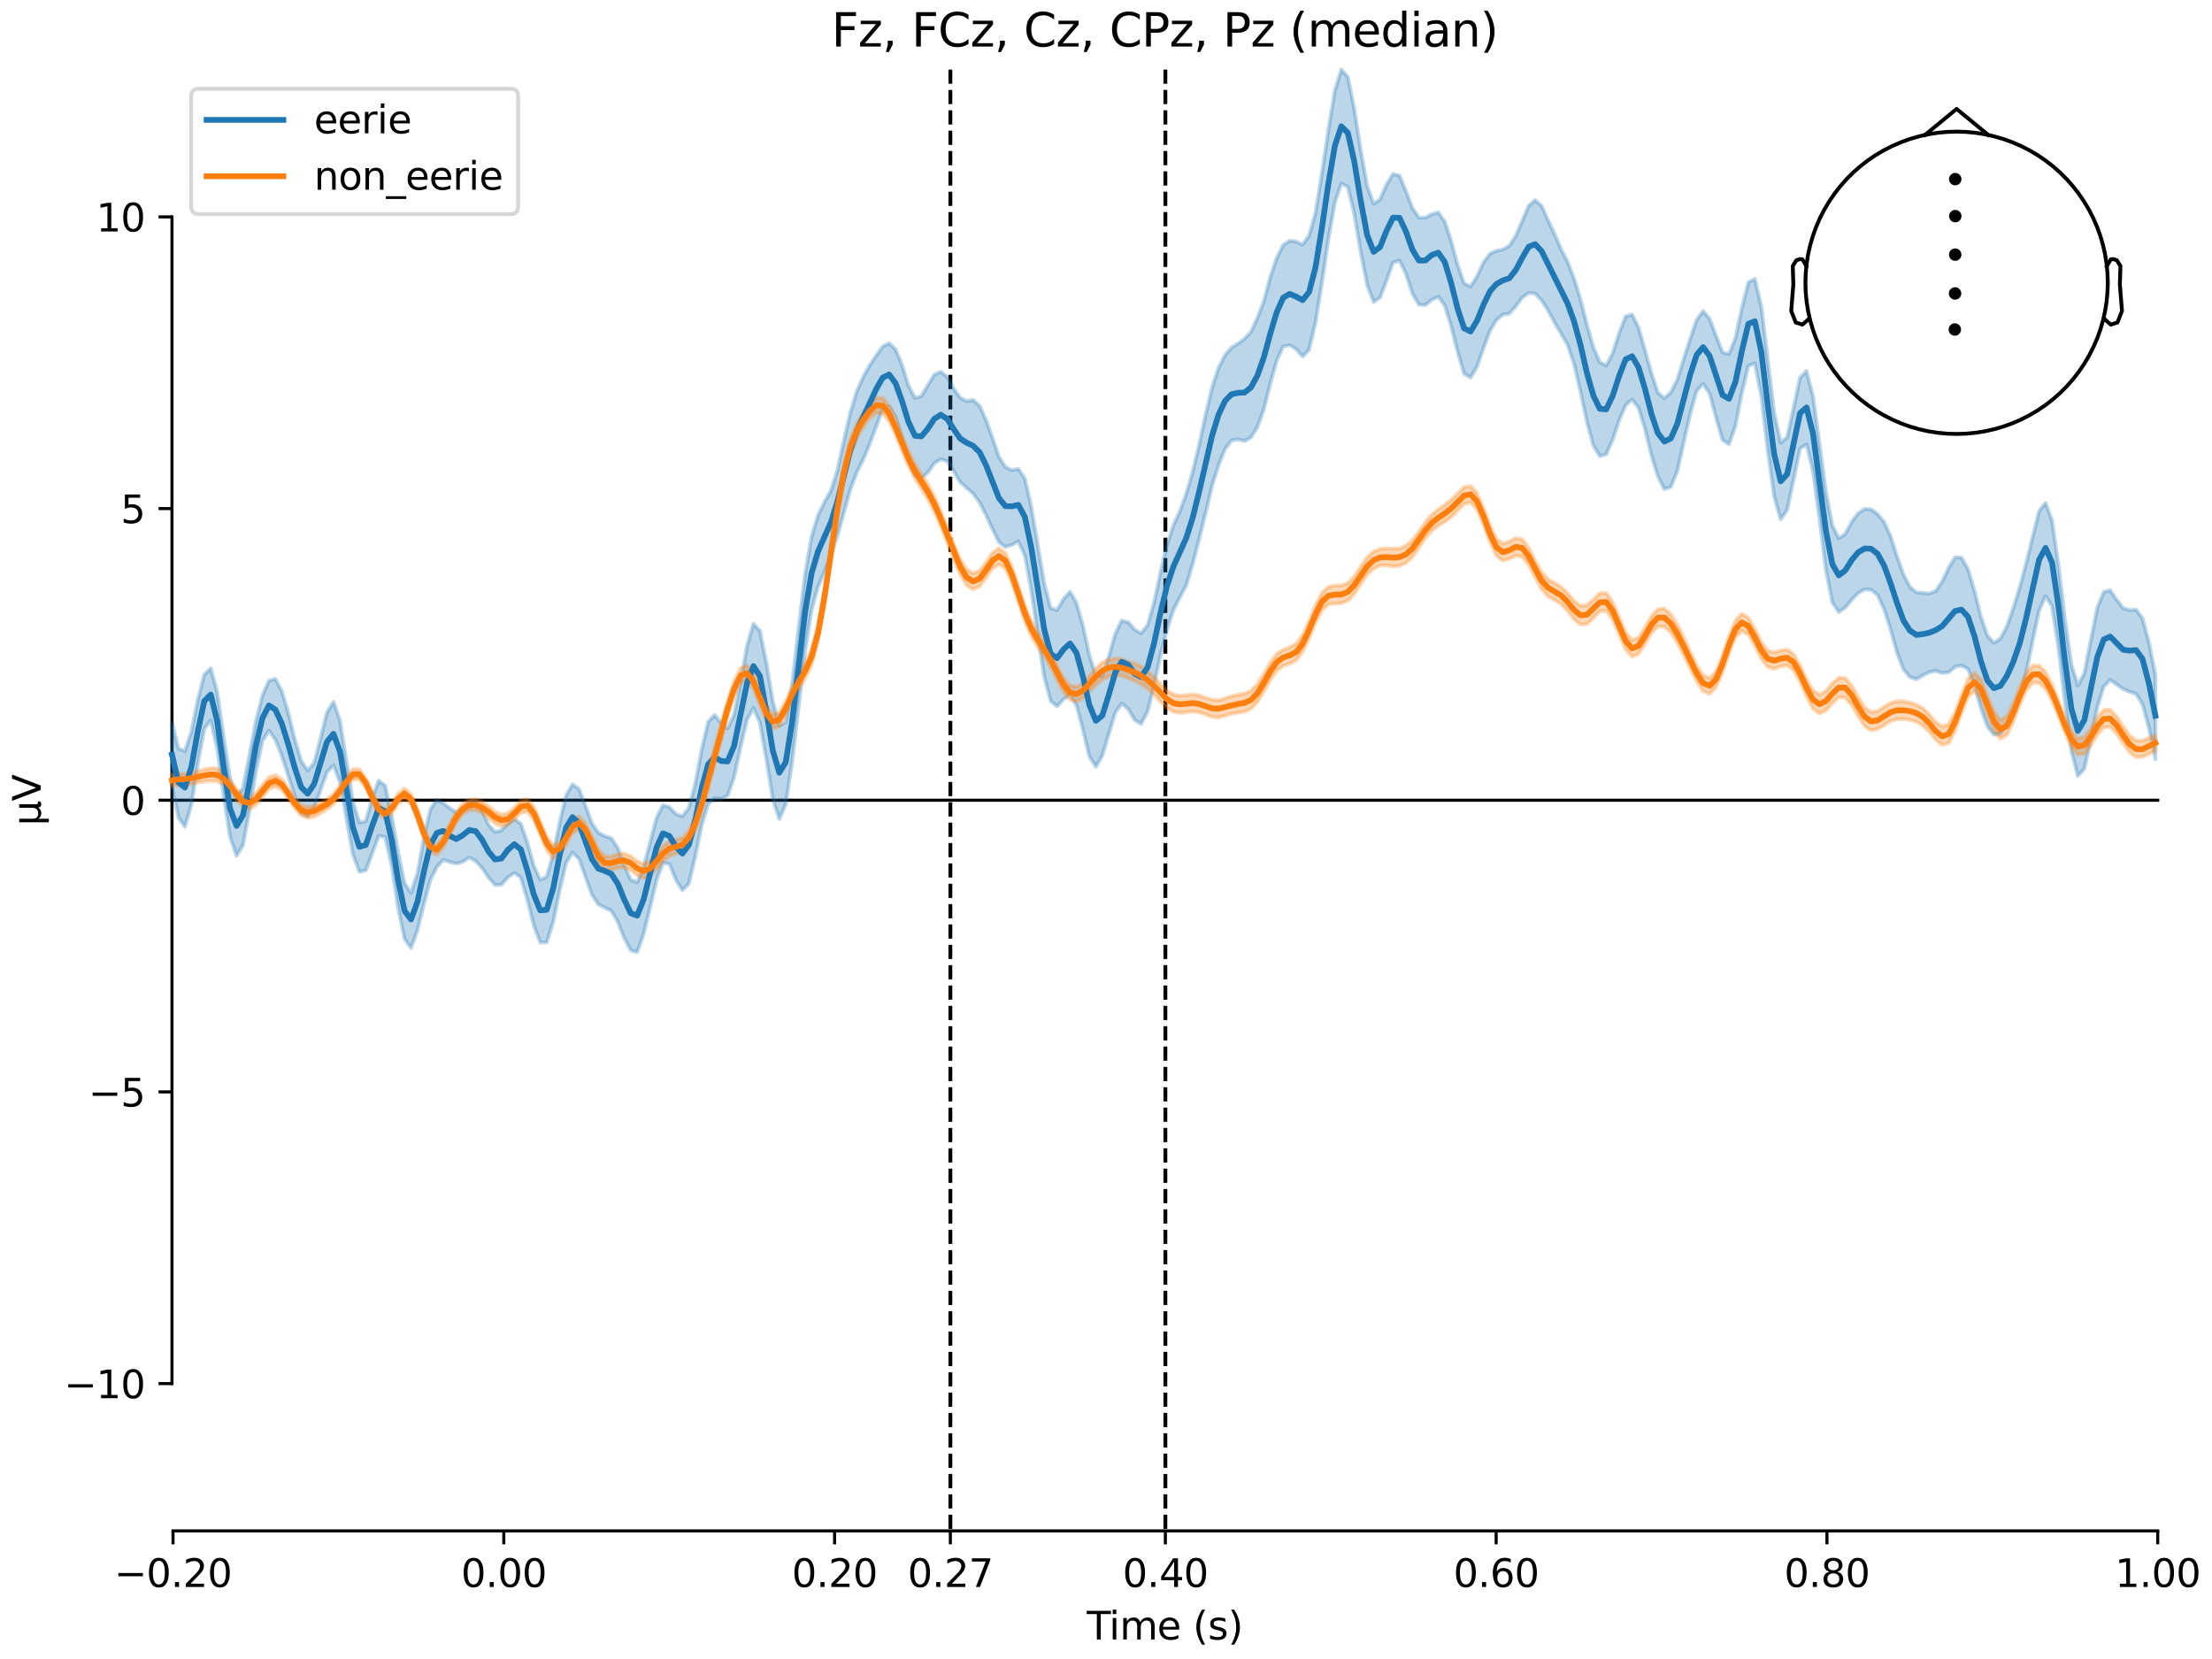 <?xml version="1.0" encoding="utf-8" standalone="no"?>
<!DOCTYPE svg PUBLIC "-//W3C//DTD SVG 1.1//EN"
  "http://www.w3.org/Graphics/SVG/1.1/DTD/svg11.dtd">
<svg xmlns:xlink="http://www.w3.org/1999/xlink" width="576pt" height="432pt" viewBox="0 0 576 432" xmlns="http://www.w3.org/2000/svg" version="1.1">
 <defs>
  <style type="text/css">*{stroke-linejoin: round; stroke-linecap: butt}</style>
 </defs>
 <g id="figure_1">
  <g id="patch_1">
   <path d="M 0 432 
L 576 432 
L 576 0 
L 0 0 
z
" style="fill: #ffffff"/>
  </g>
  <g id="axes_1">
   <g id="patch_2">
    <path d="M 44.783 398.644 
L 561.867 398.644 
L 561.867 18.118 
L 44.783 18.118 
L 44.783 398.644 
z
" style="fill: none; opacity: 0"/>
   </g>
   <g id="patch_3">
    <path d="M 44.783 360.289 
L 44.783 56.473 
" style="fill: none; stroke: #000000; stroke-width: 0.8; stroke-linejoin: miter; stroke-linecap: square"/>
   </g>
   <g id="LineCollection_1">
    <path d="M 247.471 18.118 
L 247.471 398.644 
" clip-path="url(#p8dd31adaea)" style="fill: none; stroke-dasharray: 3.7,1.6; stroke-dashoffset: 0; stroke: #000000"/>
    <path d="M 303.46 18.118 
L 303.46 398.644 
" clip-path="url(#p8dd31adaea)" style="fill: none; stroke-dasharray: 3.7,1.6; stroke-dashoffset: 0; stroke: #000000"/>
   </g>
   <g id="matplotlib.axis_1">
    <g id="xtick_1">
     <g id="line2d_1">
      <defs>
       <path id="mba848f81cd" d="M 0 0 
L 0 3.5 
" style="stroke: #000000; stroke-width: 0.8"/>
      </defs>
      <g>
       <use xlink:href="#mba848f81cd" x="45.052" y="398.644" style="stroke: #000000; stroke-width: 0.8"/>
      </g>
     </g>
     <g id="text_1">
      <!-- −0.20 -->
      <g transform="translate(29.73 413.242) scale(0.1 -0.1)">
       <defs>
        <path id="DejaVuSans-2212" d="M 678 2272 
L 4684 2272 
L 4684 1741 
L 678 1741 
L 678 2272 
z
" transform="scale(0.016)"/>
        <path id="DejaVuSans-30" d="M 2034 4250 
Q 1547 4250 1301 3770 
Q 1056 3291 1056 2328 
Q 1056 1369 1301 889 
Q 1547 409 2034 409 
Q 2525 409 2770 889 
Q 3016 1369 3016 2328 
Q 3016 3291 2770 3770 
Q 2525 4250 2034 4250 
z
M 2034 4750 
Q 2819 4750 3233 4129 
Q 3647 3509 3647 2328 
Q 3647 1150 3233 529 
Q 2819 -91 2034 -91 
Q 1250 -91 836 529 
Q 422 1150 422 2328 
Q 422 3509 836 4129 
Q 1250 4750 2034 4750 
z
" transform="scale(0.016)"/>
        <path id="DejaVuSans-2e" d="M 684 794 
L 1344 794 
L 1344 0 
L 684 0 
L 684 794 
z
" transform="scale(0.016)"/>
        <path id="DejaVuSans-32" d="M 1228 531 
L 3431 531 
L 3431 0 
L 469 0 
L 469 531 
Q 828 903 1448 1529 
Q 2069 2156 2228 2338 
Q 2531 2678 2651 2914 
Q 2772 3150 2772 3378 
Q 2772 3750 2511 3984 
Q 2250 4219 1831 4219 
Q 1534 4219 1204 4116 
Q 875 4013 500 3803 
L 500 4441 
Q 881 4594 1212 4672 
Q 1544 4750 1819 4750 
Q 2544 4750 2975 4387 
Q 3406 4025 3406 3419 
Q 3406 3131 3298 2873 
Q 3191 2616 2906 2266 
Q 2828 2175 2409 1742 
Q 1991 1309 1228 531 
z
" transform="scale(0.016)"/>
       </defs>
       <use xlink:href="#DejaVuSans-2212"/>
       <use xlink:href="#DejaVuSans-30" transform="translate(83.789 0)"/>
       <use xlink:href="#DejaVuSans-2e" transform="translate(147.412 0)"/>
       <use xlink:href="#DejaVuSans-32" transform="translate(179.199 0)"/>
       <use xlink:href="#DejaVuSans-30" transform="translate(242.822 0)"/>
      </g>
     </g>
    </g>
    <g id="xtick_2">
     <g id="line2d_2">
      <g>
       <use xlink:href="#mba848f81cd" x="131.188" y="398.644" style="stroke: #000000; stroke-width: 0.8"/>
      </g>
     </g>
     <g id="text_2">
      <!-- 0.00 -->
      <g transform="translate(120.055 413.242) scale(0.1 -0.1)">
       <use xlink:href="#DejaVuSans-30"/>
       <use xlink:href="#DejaVuSans-2e" transform="translate(63.623 0)"/>
       <use xlink:href="#DejaVuSans-30" transform="translate(95.41 0)"/>
       <use xlink:href="#DejaVuSans-30" transform="translate(159.033 0)"/>
      </g>
     </g>
    </g>
    <g id="xtick_3">
     <g id="line2d_3">
      <g>
       <use xlink:href="#mba848f81cd" x="217.324" y="398.644" style="stroke: #000000; stroke-width: 0.8"/>
      </g>
     </g>
     <g id="text_3">
      <!-- 0.20 -->
      <g transform="translate(206.191 413.242) scale(0.1 -0.1)">
       <use xlink:href="#DejaVuSans-30"/>
       <use xlink:href="#DejaVuSans-2e" transform="translate(63.623 0)"/>
       <use xlink:href="#DejaVuSans-32" transform="translate(95.41 0)"/>
       <use xlink:href="#DejaVuSans-30" transform="translate(159.033 0)"/>
      </g>
     </g>
    </g>
    <g id="xtick_4">
     <g id="line2d_4">
      <g>
       <use xlink:href="#mba848f81cd" x="247.471" y="398.644" style="stroke: #000000; stroke-width: 0.8"/>
      </g>
     </g>
     <g id="text_4">
      <!-- 0.27 -->
      <g transform="translate(236.339 413.242) scale(0.1 -0.1)">
       <defs>
        <path id="DejaVuSans-37" d="M 525 4666 
L 3525 4666 
L 3525 4397 
L 1831 0 
L 1172 0 
L 2766 4134 
L 525 4134 
L 525 4666 
z
" transform="scale(0.016)"/>
       </defs>
       <use xlink:href="#DejaVuSans-30"/>
       <use xlink:href="#DejaVuSans-2e" transform="translate(63.623 0)"/>
       <use xlink:href="#DejaVuSans-32" transform="translate(95.41 0)"/>
       <use xlink:href="#DejaVuSans-37" transform="translate(159.033 0)"/>
      </g>
     </g>
    </g>
    <g id="xtick_5">
     <g id="line2d_5">
      <g>
       <use xlink:href="#mba848f81cd" x="303.46" y="398.644" style="stroke: #000000; stroke-width: 0.8"/>
      </g>
     </g>
     <g id="text_5">
      <!-- 0.40 -->
      <g transform="translate(292.327 413.242) scale(0.1 -0.1)">
       <defs>
        <path id="DejaVuSans-34" d="M 2419 4116 
L 825 1625 
L 2419 1625 
L 2419 4116 
z
M 2253 4666 
L 3047 4666 
L 3047 1625 
L 3713 1625 
L 3713 1100 
L 3047 1100 
L 3047 0 
L 2419 0 
L 2419 1100 
L 313 1100 
L 313 1709 
L 2253 4666 
z
" transform="scale(0.016)"/>
       </defs>
       <use xlink:href="#DejaVuSans-30"/>
       <use xlink:href="#DejaVuSans-2e" transform="translate(63.623 0)"/>
       <use xlink:href="#DejaVuSans-34" transform="translate(95.41 0)"/>
       <use xlink:href="#DejaVuSans-30" transform="translate(159.033 0)"/>
      </g>
     </g>
    </g>
    <g id="xtick_6">
     <g id="line2d_6">
      <g>
       <use xlink:href="#mba848f81cd" x="389.595" y="398.644" style="stroke: #000000; stroke-width: 0.8"/>
      </g>
     </g>
     <g id="text_6">
      <!-- 0.60 -->
      <g transform="translate(378.463 413.242) scale(0.1 -0.1)">
       <defs>
        <path id="DejaVuSans-36" d="M 2113 2584 
Q 1688 2584 1439 2293 
Q 1191 2003 1191 1497 
Q 1191 994 1439 701 
Q 1688 409 2113 409 
Q 2538 409 2786 701 
Q 3034 994 3034 1497 
Q 3034 2003 2786 2293 
Q 2538 2584 2113 2584 
z
M 3366 4563 
L 3366 3988 
Q 3128 4100 2886 4159 
Q 2644 4219 2406 4219 
Q 1781 4219 1451 3797 
Q 1122 3375 1075 2522 
Q 1259 2794 1537 2939 
Q 1816 3084 2150 3084 
Q 2853 3084 3261 2657 
Q 3669 2231 3669 1497 
Q 3669 778 3244 343 
Q 2819 -91 2113 -91 
Q 1303 -91 875 529 
Q 447 1150 447 2328 
Q 447 3434 972 4092 
Q 1497 4750 2381 4750 
Q 2619 4750 2861 4703 
Q 3103 4656 3366 4563 
z
" transform="scale(0.016)"/>
       </defs>
       <use xlink:href="#DejaVuSans-30"/>
       <use xlink:href="#DejaVuSans-2e" transform="translate(63.623 0)"/>
       <use xlink:href="#DejaVuSans-36" transform="translate(95.41 0)"/>
       <use xlink:href="#DejaVuSans-30" transform="translate(159.033 0)"/>
      </g>
     </g>
    </g>
    <g id="xtick_7">
     <g id="line2d_7">
      <g>
       <use xlink:href="#mba848f81cd" x="475.731" y="398.644" style="stroke: #000000; stroke-width: 0.8"/>
      </g>
     </g>
     <g id="text_7">
      <!-- 0.80 -->
      <g transform="translate(464.598 413.242) scale(0.1 -0.1)">
       <defs>
        <path id="DejaVuSans-38" d="M 2034 2216 
Q 1584 2216 1326 1975 
Q 1069 1734 1069 1313 
Q 1069 891 1326 650 
Q 1584 409 2034 409 
Q 2484 409 2743 651 
Q 3003 894 3003 1313 
Q 3003 1734 2745 1975 
Q 2488 2216 2034 2216 
z
M 1403 2484 
Q 997 2584 770 2862 
Q 544 3141 544 3541 
Q 544 4100 942 4425 
Q 1341 4750 2034 4750 
Q 2731 4750 3128 4425 
Q 3525 4100 3525 3541 
Q 3525 3141 3298 2862 
Q 3072 2584 2669 2484 
Q 3125 2378 3379 2068 
Q 3634 1759 3634 1313 
Q 3634 634 3220 271 
Q 2806 -91 2034 -91 
Q 1263 -91 848 271 
Q 434 634 434 1313 
Q 434 1759 690 2068 
Q 947 2378 1403 2484 
z
M 1172 3481 
Q 1172 3119 1398 2916 
Q 1625 2713 2034 2713 
Q 2441 2713 2670 2916 
Q 2900 3119 2900 3481 
Q 2900 3844 2670 4047 
Q 2441 4250 2034 4250 
Q 1625 4250 1398 4047 
Q 1172 3844 1172 3481 
z
" transform="scale(0.016)"/>
       </defs>
       <use xlink:href="#DejaVuSans-30"/>
       <use xlink:href="#DejaVuSans-2e" transform="translate(63.623 0)"/>
       <use xlink:href="#DejaVuSans-38" transform="translate(95.41 0)"/>
       <use xlink:href="#DejaVuSans-30" transform="translate(159.033 0)"/>
      </g>
     </g>
    </g>
    <g id="xtick_8">
     <g id="line2d_8">
      <g>
       <use xlink:href="#mba848f81cd" x="561.867" y="398.644" style="stroke: #000000; stroke-width: 0.8"/>
      </g>
     </g>
     <g id="text_8">
      <!-- 1.00 -->
      <g transform="translate(550.734 413.242) scale(0.1 -0.1)">
       <defs>
        <path id="DejaVuSans-31" d="M 794 531 
L 1825 531 
L 1825 4091 
L 703 3866 
L 703 4441 
L 1819 4666 
L 2450 4666 
L 2450 531 
L 3481 531 
L 3481 0 
L 794 0 
L 794 531 
z
" transform="scale(0.016)"/>
       </defs>
       <use xlink:href="#DejaVuSans-31"/>
       <use xlink:href="#DejaVuSans-2e" transform="translate(63.623 0)"/>
       <use xlink:href="#DejaVuSans-30" transform="translate(95.41 0)"/>
       <use xlink:href="#DejaVuSans-30" transform="translate(159.033 0)"/>
      </g>
     </g>
    </g>
    <g id="text_9">
     <!-- Time (s) -->
     <g transform="translate(282.996 426.92) scale(0.1 -0.1)">
      <defs>
       <path id="DejaVuSans-54" d="M -19 4666 
L 3928 4666 
L 3928 4134 
L 2272 4134 
L 2272 0 
L 1638 0 
L 1638 4134 
L -19 4134 
L -19 4666 
z
" transform="scale(0.016)"/>
       <path id="DejaVuSans-69" d="M 603 3500 
L 1178 3500 
L 1178 0 
L 603 0 
L 603 3500 
z
M 603 4863 
L 1178 4863 
L 1178 4134 
L 603 4134 
L 603 4863 
z
" transform="scale(0.016)"/>
       <path id="DejaVuSans-6d" d="M 3328 2828 
Q 3544 3216 3844 3400 
Q 4144 3584 4550 3584 
Q 5097 3584 5394 3201 
Q 5691 2819 5691 2113 
L 5691 0 
L 5113 0 
L 5113 2094 
Q 5113 2597 4934 2840 
Q 4756 3084 4391 3084 
Q 3944 3084 3684 2787 
Q 3425 2491 3425 1978 
L 3425 0 
L 2847 0 
L 2847 2094 
Q 2847 2600 2669 2842 
Q 2491 3084 2119 3084 
Q 1678 3084 1418 2786 
Q 1159 2488 1159 1978 
L 1159 0 
L 581 0 
L 581 3500 
L 1159 3500 
L 1159 2956 
Q 1356 3278 1631 3431 
Q 1906 3584 2284 3584 
Q 2666 3584 2933 3390 
Q 3200 3197 3328 2828 
z
" transform="scale(0.016)"/>
       <path id="DejaVuSans-65" d="M 3597 1894 
L 3597 1613 
L 953 1613 
Q 991 1019 1311 708 
Q 1631 397 2203 397 
Q 2534 397 2845 478 
Q 3156 559 3463 722 
L 3463 178 
Q 3153 47 2828 -22 
Q 2503 -91 2169 -91 
Q 1331 -91 842 396 
Q 353 884 353 1716 
Q 353 2575 817 3079 
Q 1281 3584 2069 3584 
Q 2775 3584 3186 3129 
Q 3597 2675 3597 1894 
z
M 3022 2063 
Q 3016 2534 2758 2815 
Q 2500 3097 2075 3097 
Q 1594 3097 1305 2825 
Q 1016 2553 972 2059 
L 3022 2063 
z
" transform="scale(0.016)"/>
       <path id="DejaVuSans-20" transform="scale(0.016)"/>
       <path id="DejaVuSans-28" d="M 1984 4856 
Q 1566 4138 1362 3434 
Q 1159 2731 1159 2009 
Q 1159 1288 1364 580 
Q 1569 -128 1984 -844 
L 1484 -844 
Q 1016 -109 783 600 
Q 550 1309 550 2009 
Q 550 2706 781 3412 
Q 1013 4119 1484 4856 
L 1984 4856 
z
" transform="scale(0.016)"/>
       <path id="DejaVuSans-73" d="M 2834 3397 
L 2834 2853 
Q 2591 2978 2328 3040 
Q 2066 3103 1784 3103 
Q 1356 3103 1142 2972 
Q 928 2841 928 2578 
Q 928 2378 1081 2264 
Q 1234 2150 1697 2047 
L 1894 2003 
Q 2506 1872 2764 1633 
Q 3022 1394 3022 966 
Q 3022 478 2636 193 
Q 2250 -91 1575 -91 
Q 1294 -91 989 -36 
Q 684 19 347 128 
L 347 722 
Q 666 556 975 473 
Q 1284 391 1588 391 
Q 1994 391 2212 530 
Q 2431 669 2431 922 
Q 2431 1156 2273 1281 
Q 2116 1406 1581 1522 
L 1381 1569 
Q 847 1681 609 1914 
Q 372 2147 372 2553 
Q 372 3047 722 3315 
Q 1072 3584 1716 3584 
Q 2034 3584 2315 3537 
Q 2597 3491 2834 3397 
z
" transform="scale(0.016)"/>
       <path id="DejaVuSans-29" d="M 513 4856 
L 1013 4856 
Q 1481 4119 1714 3412 
Q 1947 2706 1947 2009 
Q 1947 1309 1714 600 
Q 1481 -109 1013 -844 
L 513 -844 
Q 928 -128 1133 580 
Q 1338 1288 1338 2009 
Q 1338 2731 1133 3434 
Q 928 4138 513 4856 
z
" transform="scale(0.016)"/>
      </defs>
      <use xlink:href="#DejaVuSans-54"/>
      <use xlink:href="#DejaVuSans-69" transform="translate(57.959 0)"/>
      <use xlink:href="#DejaVuSans-6d" transform="translate(85.742 0)"/>
      <use xlink:href="#DejaVuSans-65" transform="translate(183.154 0)"/>
      <use xlink:href="#DejaVuSans-20" transform="translate(244.678 0)"/>
      <use xlink:href="#DejaVuSans-28" transform="translate(276.465 0)"/>
      <use xlink:href="#DejaVuSans-73" transform="translate(315.479 0)"/>
      <use xlink:href="#DejaVuSans-29" transform="translate(367.578 0)"/>
     </g>
    </g>
   </g>
   <g id="matplotlib.axis_2">
    <g id="ytick_1">
     <g id="line2d_9">
      <defs>
       <path id="md28d01ef9a" d="M 0 0 
L -3.5 0 
" style="stroke: #000000; stroke-width: 0.8"/>
      </defs>
      <g>
       <use xlink:href="#md28d01ef9a" x="44.783" y="360.289" style="stroke: #000000; stroke-width: 0.8"/>
      </g>
     </g>
     <g id="text_10">
      <!-- −10 -->
      <g transform="translate(16.678 364.089) scale(0.1 -0.1)">
       <use xlink:href="#DejaVuSans-2212"/>
       <use xlink:href="#DejaVuSans-31" transform="translate(83.789 0)"/>
       <use xlink:href="#DejaVuSans-30" transform="translate(147.412 0)"/>
      </g>
     </g>
    </g>
    <g id="ytick_2">
     <g id="line2d_10">
      <g>
       <use xlink:href="#md28d01ef9a" x="44.783" y="284.335" style="stroke: #000000; stroke-width: 0.8"/>
      </g>
     </g>
     <g id="text_11">
      <!-- −5 -->
      <g transform="translate(23.041 288.134) scale(0.1 -0.1)">
       <defs>
        <path id="DejaVuSans-35" d="M 691 4666 
L 3169 4666 
L 3169 4134 
L 1269 4134 
L 1269 2991 
Q 1406 3038 1543 3061 
Q 1681 3084 1819 3084 
Q 2600 3084 3056 2656 
Q 3513 2228 3513 1497 
Q 3513 744 3044 326 
Q 2575 -91 1722 -91 
Q 1428 -91 1123 -41 
Q 819 9 494 109 
L 494 744 
Q 775 591 1075 516 
Q 1375 441 1709 441 
Q 2250 441 2565 725 
Q 2881 1009 2881 1497 
Q 2881 1984 2565 2268 
Q 2250 2553 1709 2553 
Q 1456 2553 1204 2497 
Q 953 2441 691 2322 
L 691 4666 
z
" transform="scale(0.016)"/>
       </defs>
       <use xlink:href="#DejaVuSans-2212"/>
       <use xlink:href="#DejaVuSans-35" transform="translate(83.789 0)"/>
      </g>
     </g>
    </g>
    <g id="ytick_3">
     <g id="line2d_11">
      <g>
       <use xlink:href="#md28d01ef9a" x="44.783" y="208.381" style="stroke: #000000; stroke-width: 0.8"/>
      </g>
     </g>
     <g id="text_12">
      <!-- 0 -->
      <g transform="translate(31.421 212.18) scale(0.1 -0.1)">
       <use xlink:href="#DejaVuSans-30"/>
      </g>
     </g>
    </g>
    <g id="ytick_4">
     <g id="line2d_12">
      <g>
       <use xlink:href="#md28d01ef9a" x="44.783" y="132.427" style="stroke: #000000; stroke-width: 0.8"/>
      </g>
     </g>
     <g id="text_13">
      <!-- 5 -->
      <g transform="translate(31.421 136.226) scale(0.1 -0.1)">
       <use xlink:href="#DejaVuSans-35"/>
      </g>
     </g>
    </g>
    <g id="ytick_5">
     <g id="line2d_13">
      <g>
       <use xlink:href="#md28d01ef9a" x="44.783" y="56.473" style="stroke: #000000; stroke-width: 0.8"/>
      </g>
     </g>
     <g id="text_14">
      <!-- 10 -->
      <g transform="translate(25.058 60.272) scale(0.1 -0.1)">
       <use xlink:href="#DejaVuSans-31"/>
       <use xlink:href="#DejaVuSans-30" transform="translate(63.623 0)"/>
      </g>
     </g>
    </g>
    <g id="text_15">
     <!-- µV -->
     <g transform="translate(10.599 214.982) rotate(-90) scale(0.1 -0.1)">
      <defs>
       <path id="DejaVuSans-b5" d="M 544 -1331 
L 544 3500 
L 1119 3500 
L 1119 1325 
Q 1119 872 1334 640 
Q 1550 409 1972 409 
Q 2434 409 2667 671 
Q 2900 934 2900 1459 
L 2900 3500 
L 3475 3500 
L 3475 806 
Q 3475 619 3529 530 
Q 3584 441 3700 441 
Q 3728 441 3778 458 
Q 3828 475 3916 513 
L 3916 50 
Q 3788 -22 3673 -56 
Q 3559 -91 3450 -91 
Q 3234 -91 3106 31 
Q 2978 153 2931 403 
Q 2775 156 2548 32 
Q 2322 -91 2016 -91 
Q 1697 -91 1473 31 
Q 1250 153 1119 397 
L 1119 -1331 
L 544 -1331 
z
" transform="scale(0.016)"/>
       <path id="DejaVuSans-56" d="M 1831 0 
L 50 4666 
L 709 4666 
L 2188 738 
L 3669 4666 
L 4325 4666 
L 2547 0 
L 1831 0 
z
" transform="scale(0.016)"/>
      </defs>
      <use xlink:href="#DejaVuSans-b5"/>
      <use xlink:href="#DejaVuSans-56" transform="translate(63.623 0)"/>
     </g>
    </g>
   </g>
   <g id="patch_4">
    <path d="M 45.052 398.644 
L 561.867 398.644 
" style="fill: none; stroke: #000000; stroke-width: 0.8; stroke-linejoin: miter; stroke-linecap: square"/>
   </g>
   <g id="patch_5">
    <path d="M 44.783 208.381 
L 561.867 208.381 
" style="fill: none; stroke: #000000; stroke-width: 0.8; stroke-linejoin: miter; stroke-linecap: square"/>
   </g>
   <g id="text_16">
    <!-- Fz, FCz, Cz, CPz, Pz (median) -->
    <g transform="translate(216.538 12.118) scale(0.12 -0.12)">
     <defs>
      <path id="DejaVuSans-46" d="M 628 4666 
L 3309 4666 
L 3309 4134 
L 1259 4134 
L 1259 2759 
L 3109 2759 
L 3109 2228 
L 1259 2228 
L 1259 0 
L 628 0 
L 628 4666 
z
" transform="scale(0.016)"/>
      <path id="DejaVuSans-7a" d="M 353 3500 
L 3084 3500 
L 3084 2975 
L 922 459 
L 3084 459 
L 3084 0 
L 275 0 
L 275 525 
L 2438 3041 
L 353 3041 
L 353 3500 
z
" transform="scale(0.016)"/>
      <path id="DejaVuSans-2c" d="M 750 794 
L 1409 794 
L 1409 256 
L 897 -744 
L 494 -744 
L 750 256 
L 750 794 
z
" transform="scale(0.016)"/>
      <path id="DejaVuSans-43" d="M 4122 4306 
L 4122 3641 
Q 3803 3938 3442 4084 
Q 3081 4231 2675 4231 
Q 1875 4231 1450 3742 
Q 1025 3253 1025 2328 
Q 1025 1406 1450 917 
Q 1875 428 2675 428 
Q 3081 428 3442 575 
Q 3803 722 4122 1019 
L 4122 359 
Q 3791 134 3420 21 
Q 3050 -91 2638 -91 
Q 1578 -91 968 557 
Q 359 1206 359 2328 
Q 359 3453 968 4101 
Q 1578 4750 2638 4750 
Q 3056 4750 3426 4639 
Q 3797 4528 4122 4306 
z
" transform="scale(0.016)"/>
      <path id="DejaVuSans-50" d="M 1259 4147 
L 1259 2394 
L 2053 2394 
Q 2494 2394 2734 2622 
Q 2975 2850 2975 3272 
Q 2975 3691 2734 3919 
Q 2494 4147 2053 4147 
L 1259 4147 
z
M 628 4666 
L 2053 4666 
Q 2838 4666 3239 4311 
Q 3641 3956 3641 3272 
Q 3641 2581 3239 2228 
Q 2838 1875 2053 1875 
L 1259 1875 
L 1259 0 
L 628 0 
L 628 4666 
z
" transform="scale(0.016)"/>
      <path id="DejaVuSans-64" d="M 2906 2969 
L 2906 4863 
L 3481 4863 
L 3481 0 
L 2906 0 
L 2906 525 
Q 2725 213 2448 61 
Q 2172 -91 1784 -91 
Q 1150 -91 751 415 
Q 353 922 353 1747 
Q 353 2572 751 3078 
Q 1150 3584 1784 3584 
Q 2172 3584 2448 3432 
Q 2725 3281 2906 2969 
z
M 947 1747 
Q 947 1113 1208 752 
Q 1469 391 1925 391 
Q 2381 391 2643 752 
Q 2906 1113 2906 1747 
Q 2906 2381 2643 2742 
Q 2381 3103 1925 3103 
Q 1469 3103 1208 2742 
Q 947 2381 947 1747 
z
" transform="scale(0.016)"/>
      <path id="DejaVuSans-61" d="M 2194 1759 
Q 1497 1759 1228 1600 
Q 959 1441 959 1056 
Q 959 750 1161 570 
Q 1363 391 1709 391 
Q 2188 391 2477 730 
Q 2766 1069 2766 1631 
L 2766 1759 
L 2194 1759 
z
M 3341 1997 
L 3341 0 
L 2766 0 
L 2766 531 
Q 2569 213 2275 61 
Q 1981 -91 1556 -91 
Q 1019 -91 701 211 
Q 384 513 384 1019 
Q 384 1609 779 1909 
Q 1175 2209 1959 2209 
L 2766 2209 
L 2766 2266 
Q 2766 2663 2505 2880 
Q 2244 3097 1772 3097 
Q 1472 3097 1187 3025 
Q 903 2953 641 2809 
L 641 3341 
Q 956 3463 1253 3523 
Q 1550 3584 1831 3584 
Q 2591 3584 2966 3190 
Q 3341 2797 3341 1997 
z
" transform="scale(0.016)"/>
      <path id="DejaVuSans-6e" d="M 3513 2113 
L 3513 0 
L 2938 0 
L 2938 2094 
Q 2938 2591 2744 2837 
Q 2550 3084 2163 3084 
Q 1697 3084 1428 2787 
Q 1159 2491 1159 1978 
L 1159 0 
L 581 0 
L 581 3500 
L 1159 3500 
L 1159 2956 
Q 1366 3272 1645 3428 
Q 1925 3584 2291 3584 
Q 2894 3584 3203 3211 
Q 3513 2838 3513 2113 
z
" transform="scale(0.016)"/>
     </defs>
     <use xlink:href="#DejaVuSans-46"/>
     <use xlink:href="#DejaVuSans-7a" transform="translate(57.52 0)"/>
     <use xlink:href="#DejaVuSans-2c" transform="translate(110.01 0)"/>
     <use xlink:href="#DejaVuSans-20" transform="translate(141.797 0)"/>
     <use xlink:href="#DejaVuSans-46" transform="translate(173.584 0)"/>
     <use xlink:href="#DejaVuSans-43" transform="translate(231.104 0)"/>
     <use xlink:href="#DejaVuSans-7a" transform="translate(300.928 0)"/>
     <use xlink:href="#DejaVuSans-2c" transform="translate(353.418 0)"/>
     <use xlink:href="#DejaVuSans-20" transform="translate(385.205 0)"/>
     <use xlink:href="#DejaVuSans-43" transform="translate(416.992 0)"/>
     <use xlink:href="#DejaVuSans-7a" transform="translate(486.816 0)"/>
     <use xlink:href="#DejaVuSans-2c" transform="translate(539.307 0)"/>
     <use xlink:href="#DejaVuSans-20" transform="translate(571.094 0)"/>
     <use xlink:href="#DejaVuSans-43" transform="translate(602.881 0)"/>
     <use xlink:href="#DejaVuSans-50" transform="translate(672.705 0)"/>
     <use xlink:href="#DejaVuSans-7a" transform="translate(733.008 0)"/>
     <use xlink:href="#DejaVuSans-2c" transform="translate(785.498 0)"/>
     <use xlink:href="#DejaVuSans-20" transform="translate(817.285 0)"/>
     <use xlink:href="#DejaVuSans-50" transform="translate(849.072 0)"/>
     <use xlink:href="#DejaVuSans-7a" transform="translate(909.375 0)"/>
     <use xlink:href="#DejaVuSans-20" transform="translate(961.865 0)"/>
     <use xlink:href="#DejaVuSans-28" transform="translate(993.652 0)"/>
     <use xlink:href="#DejaVuSans-6d" transform="translate(1032.666 0)"/>
     <use xlink:href="#DejaVuSans-65" transform="translate(1130.078 0)"/>
     <use xlink:href="#DejaVuSans-64" transform="translate(1191.602 0)"/>
     <use xlink:href="#DejaVuSans-69" transform="translate(1255.078 0)"/>
     <use xlink:href="#DejaVuSans-61" transform="translate(1282.861 0)"/>
     <use xlink:href="#DejaVuSans-6e" transform="translate(1344.141 0)"/>
     <use xlink:href="#DejaVuSans-29" transform="translate(1407.52 0)"/>
    </g>
   </g>
   <g id="legend_1">
    <g id="patch_6">
     <path d="M 51.783 55.753 
L 132.925 55.753 
Q 134.925 55.753 134.925 53.753 
L 134.925 25.118 
Q 134.925 23.118 132.925 23.118 
L 51.783 23.118 
Q 49.783 23.118 49.783 25.118 
L 49.783 53.753 
Q 49.783 55.753 51.783 55.753 
z
" style="fill: #ffffff; opacity: 0.8; stroke: #cccccc; stroke-linejoin: miter"/>
    </g>
    <g id="line2d_14">
     <path d="M 53.783 31.217 
L 63.783 31.217 
L 73.783 31.217 
" style="fill: none; stroke: #1f77b4; stroke-width: 1.5; stroke-linecap: square"/>
    </g>
    <g id="text_17">
     <!-- eerie -->
     <g transform="translate(81.783 34.717) scale(0.1 -0.1)">
      <defs>
       <path id="DejaVuSans-72" d="M 2631 2963 
Q 2534 3019 2420 3045 
Q 2306 3072 2169 3072 
Q 1681 3072 1420 2755 
Q 1159 2438 1159 1844 
L 1159 0 
L 581 0 
L 581 3500 
L 1159 3500 
L 1159 2956 
Q 1341 3275 1631 3429 
Q 1922 3584 2338 3584 
Q 2397 3584 2469 3576 
Q 2541 3569 2628 3553 
L 2631 2963 
z
" transform="scale(0.016)"/>
      </defs>
      <use xlink:href="#DejaVuSans-65"/>
      <use xlink:href="#DejaVuSans-65" transform="translate(61.523 0)"/>
      <use xlink:href="#DejaVuSans-72" transform="translate(123.047 0)"/>
      <use xlink:href="#DejaVuSans-69" transform="translate(164.16 0)"/>
      <use xlink:href="#DejaVuSans-65" transform="translate(191.943 0)"/>
     </g>
    </g>
    <g id="line2d_15">
     <path d="M 53.783 45.895 
L 63.783 45.895 
L 73.783 45.895 
" style="fill: none; stroke: #ff7f0e; stroke-width: 1.5; stroke-linecap: square"/>
    </g>
    <g id="text_18">
     <!-- non_eerie -->
     <g transform="translate(81.783 49.395) scale(0.1 -0.1)">
      <defs>
       <path id="DejaVuSans-6f" d="M 1959 3097 
Q 1497 3097 1228 2736 
Q 959 2375 959 1747 
Q 959 1119 1226 758 
Q 1494 397 1959 397 
Q 2419 397 2687 759 
Q 2956 1122 2956 1747 
Q 2956 2369 2687 2733 
Q 2419 3097 1959 3097 
z
M 1959 3584 
Q 2709 3584 3137 3096 
Q 3566 2609 3566 1747 
Q 3566 888 3137 398 
Q 2709 -91 1959 -91 
Q 1206 -91 779 398 
Q 353 888 353 1747 
Q 353 2609 779 3096 
Q 1206 3584 1959 3584 
z
" transform="scale(0.016)"/>
       <path id="DejaVuSans-5f" d="M 3263 -1063 
L 3263 -1509 
L -63 -1509 
L -63 -1063 
L 3263 -1063 
z
" transform="scale(0.016)"/>
      </defs>
      <use xlink:href="#DejaVuSans-6e"/>
      <use xlink:href="#DejaVuSans-6f" transform="translate(63.379 0)"/>
      <use xlink:href="#DejaVuSans-6e" transform="translate(124.561 0)"/>
      <use xlink:href="#DejaVuSans-5f" transform="translate(187.939 0)"/>
      <use xlink:href="#DejaVuSans-65" transform="translate(237.939 0)"/>
      <use xlink:href="#DejaVuSans-65" transform="translate(299.463 0)"/>
      <use xlink:href="#DejaVuSans-72" transform="translate(360.986 0)"/>
      <use xlink:href="#DejaVuSans-69" transform="translate(402.1 0)"/>
      <use xlink:href="#DejaVuSans-65" transform="translate(429.883 0)"/>
     </g>
    </g>
   </g>
   <g id="FillBetweenPolyCollection_1">
    <defs>
     <path id="m098826c01b" d="M 44.783 -243.851 
L 44.783 -227.087 
L 46.465 -219.188 
L 48.148 -216.696 
L 49.83 -222.471 
L 51.512 -233.124 
L 53.195 -242.225 
L 54.877 -244.413 
L 56.559 -237.095 
L 58.242 -224.805 
L 59.924 -213.986 
L 61.606 -209.163 
L 63.289 -211.921 
L 64.971 -221.005 
L 66.653 -231.213 
L 68.336 -239.01 
L 70.018 -241.76 
L 71.7 -239.41 
L 73.383 -235.173 
L 75.065 -229.977 
L 76.748 -224.696 
L 78.43 -220.215 
L 80.112 -219.397 
L 81.795 -221.663 
L 83.477 -226.283 
L 85.159 -230.934 
L 86.842 -232.743 
L 88.524 -228.368 
L 90.206 -218.914 
L 91.889 -209.536 
L 93.571 -205.019 
L 95.253 -205.352 
L 96.936 -209.786 
L 98.618 -214.34 
L 100.3 -214.053 
L 101.983 -206.691 
L 103.665 -195.568 
L 105.347 -187.515 
L 107.03 -185.137 
L 108.712 -189.779 
L 110.394 -196.598 
L 112.077 -202.866 
L 113.759 -206.272 
L 115.441 -208.079 
L 117.124 -207.522 
L 118.806 -207.119 
L 120.488 -207.583 
L 122.171 -208.708 
L 123.853 -207.814 
L 125.535 -205.984 
L 127.218 -203.517 
L 128.9 -201.566 
L 130.582 -201.621 
L 132.265 -203.545 
L 133.947 -204.702 
L 135.629 -203.496 
L 137.312 -197.713 
L 138.994 -191.054 
L 140.676 -186.59 
L 142.359 -186.598 
L 144.041 -191.861 
L 145.723 -200.071 
L 147.406 -207.269 
L 149.088 -210.019 
L 150.77 -208.349 
L 152.453 -203.681 
L 154.135 -198.995 
L 155.817 -196.506 
L 157.5 -195.64 
L 159.182 -194.819 
L 160.864 -191.96 
L 162.547 -187.729 
L 164.229 -184.537 
L 165.912 -184.061 
L 167.594 -188.78 
L 169.276 -195.657 
L 170.959 -202.808 
L 172.641 -207.316 
L 174.323 -207.005 
L 176.006 -202.852 
L 177.688 -200.172 
L 179.37 -201.898 
L 181.053 -208.976 
L 182.735 -217.218 
L 184.417 -222.666 
L 186.1 -224.145 
L 187.782 -223.938 
L 189.464 -224.878 
L 191.147 -229.608 
L 192.829 -237.372 
L 194.511 -244.567 
L 196.194 -247.625 
L 197.876 -243.86 
L 199.558 -234.272 
L 201.241 -223.896 
L 202.923 -218.721 
L 204.605 -222.592 
L 206.288 -233.749 
L 207.97 -248.026 
L 209.652 -262.588 
L 211.335 -273.199 
L 213.017 -279.2 
L 214.699 -283.122 
L 216.382 -287.476 
L 218.064 -292.477 
L 219.746 -298.482 
L 221.429 -304.533 
L 223.111 -308.977 
L 224.793 -312.384 
L 226.476 -316.416 
L 228.158 -320.897 
L 229.84 -325.469 
L 231.523 -326.256 
L 233.205 -323.366 
L 234.887 -318.184 
L 236.57 -311.875 
L 238.252 -308.061 
L 239.934 -307.388 
L 241.617 -308.953 
L 243.299 -311.381 
L 244.981 -312.414 
L 246.664 -311.916 
L 248.346 -309.324 
L 250.028 -306.464 
L 251.711 -304.971 
L 253.393 -303.485 
L 255.076 -301.186 
L 256.758 -297.885 
L 258.44 -294.21 
L 260.123 -290.831 
L 261.805 -289.576 
L 263.487 -290.123 
L 265.17 -291.004 
L 266.852 -287.433 
L 268.534 -278.357 
L 270.217 -266.858 
L 271.899 -255.855 
L 273.581 -249.446 
L 275.264 -248.071 
L 276.946 -249.902 
L 278.628 -251.125 
L 280.311 -248.303 
L 281.993 -242.012 
L 283.675 -234.981 
L 285.358 -232.349 
L 287.04 -235.221 
L 288.722 -240.824 
L 290.405 -246.39 
L 292.087 -248.806 
L 293.769 -247.414 
L 295.452 -244.517 
L 297.134 -243.504 
L 298.816 -246.636 
L 300.499 -253.457 
L 302.181 -261.393 
L 303.863 -267.997 
L 305.546 -273.126 
L 307.228 -276.457 
L 308.91 -279.609 
L 310.593 -285.207 
L 312.275 -291.694 
L 313.957 -298.48 
L 315.64 -305.598 
L 317.322 -310.863 
L 319.004 -315.063 
L 320.687 -317.305 
L 322.369 -317.576 
L 324.051 -317.175 
L 325.734 -318.069 
L 327.416 -320.802 
L 329.098 -325.393 
L 330.781 -332.12 
L 332.463 -338.134 
L 334.145 -341.779 
L 335.828 -342.111 
L 337.51 -341.117 
L 339.192 -339.194 
L 340.875 -340.944 
L 342.557 -347.967 
L 344.239 -358.467 
L 345.922 -369.793 
L 347.604 -379.264 
L 349.287 -384.234 
L 350.969 -383.318 
L 352.651 -376.243 
L 354.334 -366.382 
L 356.016 -357.824 
L 357.698 -353.352 
L 359.381 -354.548 
L 361.063 -358.981 
L 362.745 -363.649 
L 364.428 -364.132 
L 366.11 -360.751 
L 367.792 -355.527 
L 369.475 -352.681 
L 371.157 -352.558 
L 372.839 -353.936 
L 374.522 -354.734 
L 376.204 -352.503 
L 377.886 -347.026 
L 379.569 -340.387 
L 381.251 -334.682 
L 382.933 -333.688 
L 384.616 -336.509 
L 386.298 -341.316 
L 387.98 -345.852 
L 389.663 -348.653 
L 391.345 -350.092 
L 393.027 -350.363 
L 394.71 -352.249 
L 396.392 -354.514 
L 398.074 -355.734 
L 399.757 -355.536 
L 401.439 -353.758 
L 403.121 -351.187 
L 404.804 -348.004 
L 406.486 -345.14 
L 408.168 -342.293 
L 409.851 -337.33 
L 411.533 -330.209 
L 413.215 -322.195 
L 414.898 -316.016 
L 416.58 -313.216 
L 418.262 -313.724 
L 419.945 -317.506 
L 421.627 -322.558 
L 423.309 -326.459 
L 424.992 -327.969 
L 426.674 -325.805 
L 428.356 -320.329 
L 430.039 -313.363 
L 431.721 -307.949 
L 433.403 -304.621 
L 435.086 -305.212 
L 436.768 -309.323 
L 438.451 -316.838 
L 440.133 -324.289 
L 441.815 -330.215 
L 443.498 -332.098 
L 445.18 -329.51 
L 446.862 -323.245 
L 448.545 -317.406 
L 450.227 -316.286 
L 451.909 -321.139 
L 453.592 -329.74 
L 455.274 -336.736 
L 456.956 -337.365 
L 458.639 -328.871 
L 460.321 -314.817 
L 462.003 -302.638 
L 463.686 -296.766 
L 465.368 -299.154 
L 467.05 -307.142 
L 468.733 -315.173 
L 470.415 -316.278 
L 472.097 -309.331 
L 473.78 -297.047 
L 475.462 -283.665 
L 477.144 -275.082 
L 478.827 -272.632 
L 480.509 -273.799 
L 482.191 -275.821 
L 483.874 -277.574 
L 485.556 -278.503 
L 487.238 -278.418 
L 488.921 -277.051 
L 490.603 -273.415 
L 492.285 -268.214 
L 493.968 -262.105 
L 495.65 -257.715 
L 497.332 -255.718 
L 499.015 -255.112 
L 500.697 -256.128 
L 502.379 -256.951 
L 504.062 -257.32 
L 505.744 -256.756 
L 507.426 -256.924 
L 509.109 -258.348 
L 510.791 -258.682 
L 512.473 -257.789 
L 514.156 -253.465 
L 515.838 -247.561 
L 517.52 -242.874 
L 519.203 -240.691 
L 520.885 -240.922 
L 522.567 -242.93 
L 524.25 -245.81 
L 525.932 -250.387 
L 527.615 -256.897 
L 529.297 -265.115 
L 530.979 -272.976 
L 532.662 -276.786 
L 534.344 -274.153 
L 536.026 -263.383 
L 537.709 -249.168 
L 539.391 -236.417 
L 541.073 -229.943 
L 542.756 -231.809 
L 544.438 -239.267 
L 546.12 -247.793 
L 547.803 -253.241 
L 549.485 -254.939 
L 551.167 -253.78 
L 552.85 -252.591 
L 554.532 -251.835 
L 556.214 -251.338 
L 557.897 -248.652 
L 559.579 -242.424 
L 561.261 -234.344 
L 561.261 -256.23 
L 561.261 -256.23 
L 559.579 -264.76 
L 557.897 -270.991 
L 556.214 -273.252 
L 554.532 -273.106 
L 552.85 -273.655 
L 551.167 -275.81 
L 549.485 -278.306 
L 547.803 -277.841 
L 546.12 -273.674 
L 544.438 -265.307 
L 542.756 -256.714 
L 541.073 -253.535 
L 539.391 -258.865 
L 537.709 -270.73 
L 536.026 -284.715 
L 534.344 -296.497 
L 532.662 -301.023 
L 530.979 -298.909 
L 529.297 -292.167 
L 527.615 -285.311 
L 525.932 -279.046 
L 524.25 -273.606 
L 522.567 -268.812 
L 520.885 -265.694 
L 519.203 -264.602 
L 517.52 -266.458 
L 515.838 -271.348 
L 514.156 -278.154 
L 512.473 -283.746 
L 510.791 -286.775 
L 509.109 -286.853 
L 507.426 -284.114 
L 505.744 -280.57 
L 504.062 -278.074 
L 502.379 -277.463 
L 500.697 -277.581 
L 499.015 -277.771 
L 497.332 -279.147 
L 495.65 -282.453 
L 493.968 -287.13 
L 492.285 -292.423 
L 490.603 -296.081 
L 488.921 -298.117 
L 487.238 -299.356 
L 485.556 -299.484 
L 483.874 -298.357 
L 482.191 -296.111 
L 480.509 -292.978 
L 478.827 -291.839 
L 477.144 -295.136 
L 475.462 -303.864 
L 473.78 -316.597 
L 472.097 -328.848 
L 470.415 -335.368 
L 468.733 -333.692 
L 467.05 -325.773 
L 465.368 -318.129 
L 463.686 -316.734 
L 462.003 -324.45 
L 460.321 -338.281 
L 458.639 -352.237 
L 456.956 -359.348 
L 455.274 -358.492 
L 453.592 -351.794 
L 451.909 -343.981 
L 450.227 -339.785 
L 448.545 -340.253 
L 446.862 -344.54 
L 445.18 -348.968 
L 443.498 -350.983 
L 441.815 -348.719 
L 440.133 -343.759 
L 438.451 -338.568 
L 436.768 -333.094 
L 435.086 -329.845 
L 433.403 -328.289 
L 431.721 -329.732 
L 430.039 -334.77 
L 428.356 -340.752 
L 426.674 -346.733 
L 424.992 -350.104 
L 423.309 -349.605 
L 421.627 -345.268 
L 419.945 -339.96 
L 418.262 -336.836 
L 416.58 -337.658 
L 414.898 -341.58 
L 413.215 -347.475 
L 411.533 -354.112 
L 409.851 -359.529 
L 408.168 -363.913 
L 406.486 -367.152 
L 404.804 -371.057 
L 403.121 -374.612 
L 401.439 -378.39 
L 399.757 -379.867 
L 398.074 -378.423 
L 396.392 -374.43 
L 394.71 -370.574 
L 393.027 -367.985 
L 391.345 -367.029 
L 389.663 -366.707 
L 387.98 -365.923 
L 386.298 -363.651 
L 384.616 -360.036 
L 382.933 -357.386 
L 381.251 -358.193 
L 379.569 -363.009 
L 377.886 -369.229 
L 376.204 -374.289 
L 374.522 -376.688 
L 372.839 -376.196 
L 371.157 -375.303 
L 369.475 -375.345 
L 367.792 -377.819 
L 366.11 -382.169 
L 364.428 -386.276 
L 362.745 -386.706 
L 361.063 -383.966 
L 359.381 -380.107 
L 357.698 -378.911 
L 356.016 -383.539 
L 354.334 -392.835 
L 352.651 -403.67 
L 350.969 -411.92 
L 349.287 -413.882 
L 347.604 -408.454 
L 345.922 -398.232 
L 344.239 -386.933 
L 342.557 -376.557 
L 340.875 -370.624 
L 339.192 -368.296 
L 337.51 -369.104 
L 335.828 -369.315 
L 334.145 -368.171 
L 332.463 -364.832 
L 330.781 -359.837 
L 329.098 -353.534 
L 327.416 -349.168 
L 325.734 -345.576 
L 324.051 -343.773 
L 322.369 -342.538 
L 320.687 -341.457 
L 319.004 -339.553 
L 317.322 -336.245 
L 315.64 -331.13 
L 313.957 -324.063 
L 312.275 -316.224 
L 310.593 -309.179 
L 308.91 -303.425 
L 307.228 -298.842 
L 305.546 -295.188 
L 303.863 -290.077 
L 302.181 -282.846 
L 300.499 -275.034 
L 298.816 -269.203 
L 297.134 -267.058 
L 295.452 -268.043 
L 293.769 -269.981 
L 292.087 -270.404 
L 290.405 -266.914 
L 288.722 -260.964 
L 287.04 -255.987 
L 285.358 -256.035 
L 283.675 -261.329 
L 281.993 -269.085 
L 280.311 -274.971 
L 278.628 -277.903 
L 276.946 -276.024 
L 275.264 -273.132 
L 273.581 -273.67 
L 271.899 -280.132 
L 270.217 -290.16 
L 268.534 -300.044 
L 266.852 -307.427 
L 265.17 -309.926 
L 263.487 -309.573 
L 261.805 -310.369 
L 260.123 -313.027 
L 258.44 -317.976 
L 256.758 -322.621 
L 255.076 -326.333 
L 253.393 -327.845 
L 251.711 -327.556 
L 250.028 -328.407 
L 248.346 -330.772 
L 246.664 -333.859 
L 244.981 -335.196 
L 243.299 -334.45 
L 241.617 -331.701 
L 239.934 -328.86 
L 238.252 -328.385 
L 236.57 -331.579 
L 234.887 -336.946 
L 233.205 -341.041 
L 231.523 -342.617 
L 229.84 -341.732 
L 228.158 -339.415 
L 226.476 -336.875 
L 224.793 -333.886 
L 223.111 -330.076 
L 221.429 -324.606 
L 219.746 -317.237 
L 218.064 -309.546 
L 216.382 -304.245 
L 214.699 -301.285 
L 213.017 -297.807 
L 211.335 -292.252 
L 209.652 -282.489 
L 207.97 -268.422 
L 206.288 -254.033 
L 204.605 -243.954 
L 202.923 -243.006 
L 201.241 -249.413 
L 199.558 -259.434 
L 197.876 -267.743 
L 196.194 -269.558 
L 194.511 -263.783 
L 192.829 -254.1 
L 191.147 -245.877 
L 189.464 -242.321 
L 187.782 -243.695 
L 186.1 -245.818 
L 184.417 -244.074 
L 182.735 -236.833 
L 181.053 -227.865 
L 179.37 -221.604 
L 177.688 -219.425 
L 176.006 -219.996 
L 174.323 -221.787 
L 172.641 -222.304 
L 170.959 -219.029 
L 169.276 -212.587 
L 167.594 -206.157 
L 165.912 -202.253 
L 164.229 -202.915 
L 162.547 -206.801 
L 160.864 -211.177 
L 159.182 -213.737 
L 157.5 -214.262 
L 155.817 -215.157 
L 154.135 -217.587 
L 152.453 -222.22 
L 150.77 -226.518 
L 149.088 -227.769 
L 147.406 -224.919 
L 145.723 -217.775 
L 144.041 -209.422 
L 142.359 -203.72 
L 140.676 -202.896 
L 138.994 -206.584 
L 137.312 -212.657 
L 135.629 -217.475 
L 133.947 -218.731 
L 132.265 -217.6 
L 130.582 -215.754 
L 128.9 -215.356 
L 127.218 -217.207 
L 125.535 -220.923 
L 123.853 -223.341 
L 122.171 -223.275 
L 120.488 -221.494 
L 118.806 -220.426 
L 117.124 -221.564 
L 115.441 -222.827 
L 113.759 -223.727 
L 112.077 -221.311 
L 110.394 -213.93 
L 108.712 -204.619 
L 107.03 -199.463 
L 105.347 -201.994 
L 103.665 -210.058 
L 101.983 -219.588 
L 100.3 -227.4 
L 98.618 -228.735 
L 96.936 -224.191 
L 95.253 -218.133 
L 93.571 -217.837 
L 91.889 -223.287 
L 90.206 -233.737 
L 88.524 -244.356 
L 86.842 -249.244 
L 85.159 -246.54 
L 83.477 -239.758 
L 81.795 -233.309 
L 80.112 -231.378 
L 78.43 -233.863 
L 76.748 -239.557 
L 75.065 -246.362 
L 73.383 -252.058 
L 71.7 -255.212 
L 70.018 -254.734 
L 68.336 -250.86 
L 66.653 -244.22 
L 64.971 -235.477 
L 63.289 -226.815 
L 61.606 -224.535 
L 59.924 -229.231 
L 58.242 -240.104 
L 56.559 -251.824 
L 54.877 -257.96 
L 53.195 -256.35 
L 51.512 -249.746 
L 49.83 -241.434 
L 48.148 -236.434 
L 46.465 -237.081 
L 44.783 -243.851 
z
" style="stroke: #1f77b4; stroke-opacity: 0.3"/>
    </defs>
    <g>
     <use xlink:href="#m098826c01b" x="0" y="432" style="fill: #1f77b4; fill-opacity: 0.3; stroke: #1f77b4; stroke-opacity: 0.3"/>
    </g>
   </g>
   <g id="FillBetweenPolyCollection_2">
    <defs>
     <path id="m4b2c312e32" d="M 44.783 -230.324 
L 44.783 -227.215 
L 46.465 -227.552 
L 48.148 -227.606 
L 49.83 -227.79 
L 51.512 -228.226 
L 53.195 -228.524 
L 54.877 -228.676 
L 56.559 -228.554 
L 58.242 -227.673 
L 59.924 -225.944 
L 61.606 -223.75 
L 63.289 -221.869 
L 64.971 -221.334 
L 66.653 -222.339 
L 68.336 -224.448 
L 70.018 -226.509 
L 71.7 -227.235 
L 73.383 -226.323 
L 75.065 -224.11 
L 76.748 -221.557 
L 78.43 -219.651 
L 80.112 -219.016 
L 81.795 -219.337 
L 83.477 -220.247 
L 85.159 -221.288 
L 86.842 -222.64 
L 88.524 -224.716 
L 90.206 -227.163 
L 91.889 -229.003 
L 93.571 -229.07 
L 95.253 -226.883 
L 96.936 -223.257 
L 98.618 -219.949 
L 100.3 -218.759 
L 101.983 -220.116 
L 103.665 -222.613 
L 105.347 -224.012 
L 107.03 -222.648 
L 108.712 -218.545 
L 110.394 -213.611 
L 112.077 -210.073 
L 113.759 -209.411 
L 115.441 -211.376 
L 117.124 -214.674 
L 118.806 -217.849 
L 120.488 -220.004 
L 122.171 -220.992 
L 123.853 -221.019 
L 125.535 -220.199 
L 127.218 -219.067 
L 128.9 -217.624 
L 130.582 -216.858 
L 132.265 -217.216 
L 133.947 -218.658 
L 135.629 -220.391 
L 137.312 -220.641 
L 138.994 -218.557 
L 140.676 -214.634 
L 142.359 -210.651 
L 144.041 -208.435 
L 145.723 -209.243 
L 147.406 -212.157 
L 149.088 -215.077 
L 150.77 -216.018 
L 152.453 -214.209 
L 154.135 -210.564 
L 155.817 -207.211 
L 157.5 -205.522 
L 159.182 -205.436 
L 160.864 -206.022 
L 162.547 -206.111 
L 164.229 -205.439 
L 165.912 -204.107 
L 167.594 -203.306 
L 169.276 -203.963 
L 170.959 -205.712 
L 172.641 -207.736 
L 174.323 -209.114 
L 176.006 -209.663 
L 177.688 -210.276 
L 179.37 -212.188 
L 181.053 -215.709 
L 182.735 -220.786 
L 184.417 -226.782 
L 186.1 -233.076 
L 187.782 -239.445 
L 189.464 -245.539 
L 191.147 -250.77 
L 192.829 -254.229 
L 194.511 -254.888 
L 196.194 -252.658 
L 197.876 -248.499 
L 199.558 -244.375 
L 201.241 -242.226 
L 202.923 -242.801 
L 204.605 -245.715 
L 206.288 -249.413 
L 207.97 -252.539 
L 209.652 -255.326 
L 211.335 -258.939 
L 213.017 -265.193 
L 214.699 -274.535 
L 216.382 -286.011 
L 218.064 -297.447 
L 219.746 -306.981 
L 221.429 -313.585 
L 223.111 -317.828 
L 224.793 -320.768 
L 226.476 -323.125 
L 228.158 -324.464 
L 229.84 -324.338 
L 231.523 -322.331 
L 233.205 -318.791 
L 234.887 -314.571 
L 236.57 -310.652 
L 238.252 -307.454 
L 239.934 -304.698 
L 241.617 -301.948 
L 243.299 -298.741 
L 244.981 -294.969 
L 246.664 -290.762 
L 248.346 -286.342 
L 250.028 -282.379 
L 251.711 -279.621 
L 253.393 -278.534 
L 255.076 -279.308 
L 256.758 -281.509 
L 258.44 -283.989 
L 260.123 -285.082 
L 261.805 -283.883 
L 263.487 -280.256 
L 265.17 -275.254 
L 266.852 -270.27 
L 268.534 -266.346 
L 270.217 -263.505 
L 271.899 -261.179 
L 273.581 -258.307 
L 275.264 -254.978 
L 276.946 -251.777 
L 278.628 -249.803 
L 280.311 -249.341 
L 281.993 -250.171 
L 283.675 -251.897 
L 285.358 -253.62 
L 287.04 -255.067 
L 288.722 -255.855 
L 290.405 -256.121 
L 292.087 -255.96 
L 293.769 -255.489 
L 295.452 -254.667 
L 297.134 -253.831 
L 298.816 -252.659 
L 300.499 -251.166 
L 302.181 -249.336 
L 303.863 -247.704 
L 305.546 -246.635 
L 307.228 -246.348 
L 308.91 -246.53 
L 310.593 -246.743 
L 312.275 -246.524 
L 313.957 -245.973 
L 315.64 -245.303 
L 317.322 -245.188 
L 319.004 -245.593 
L 320.687 -246.149 
L 322.369 -246.41 
L 324.051 -246.642 
L 325.734 -247.434 
L 327.416 -249.169 
L 329.098 -251.88 
L 330.781 -254.922 
L 332.463 -257.374 
L 334.145 -258.614 
L 335.828 -259.158 
L 337.51 -260.062 
L 339.192 -262.235 
L 340.875 -265.75 
L 342.557 -269.839 
L 344.239 -273.077 
L 345.922 -274.641 
L 347.604 -274.845 
L 349.287 -274.92 
L 350.969 -275.581 
L 352.651 -277.382 
L 354.334 -279.932 
L 356.016 -282.348 
L 357.698 -283.969 
L 359.381 -284.731 
L 361.063 -284.773 
L 362.745 -284.481 
L 364.428 -284.651 
L 366.11 -285.415 
L 367.792 -286.993 
L 369.475 -289.334 
L 371.157 -291.885 
L 372.839 -293.791 
L 374.522 -295.122 
L 376.204 -296.103 
L 377.886 -297.38 
L 379.569 -299.099 
L 381.251 -300.779 
L 382.933 -301.18 
L 384.616 -299.346 
L 386.298 -295.399 
L 387.98 -290.831 
L 389.663 -287.313 
L 391.345 -285.996 
L 393.027 -286.507 
L 394.71 -287.309 
L 396.392 -287.001 
L 398.074 -284.88 
L 399.757 -281.629 
L 401.439 -278.567 
L 403.121 -276.702 
L 404.804 -275.782 
L 406.486 -274.749 
L 408.168 -272.937 
L 409.851 -270.786 
L 411.533 -269.403 
L 413.215 -269.457 
L 414.898 -271.075 
L 416.58 -272.843 
L 418.262 -272.942 
L 419.945 -270.632 
L 421.627 -266.696 
L 423.309 -262.885 
L 424.992 -261 
L 426.674 -261.741 
L 428.356 -264.304 
L 430.039 -267.151 
L 431.721 -268.857 
L 433.403 -268.83 
L 435.086 -267.309 
L 436.768 -264.608 
L 438.451 -261.352 
L 440.133 -257.898 
L 441.815 -254.505 
L 443.498 -252.005 
L 445.18 -251.331 
L 446.862 -253.033 
L 448.545 -256.945 
L 450.227 -261.827 
L 451.909 -265.981 
L 453.592 -267.746 
L 455.274 -266.763 
L 456.956 -263.781 
L 458.639 -260.435 
L 460.321 -258.328 
L 462.003 -257.843 
L 463.686 -258.474 
L 465.368 -258.714 
L 467.05 -257.466 
L 468.733 -254.462 
L 470.415 -250.651 
L 472.097 -247.459 
L 473.78 -246.185 
L 475.462 -247.002 
L 477.144 -248.859 
L 478.827 -250.449 
L 480.509 -250.348 
L 482.191 -248.374 
L 483.874 -245.504 
L 485.556 -242.911 
L 487.238 -241.811 
L 488.921 -242.121 
L 490.603 -243.187 
L 492.285 -244.221 
L 493.968 -244.72 
L 495.65 -244.741 
L 497.332 -244.545 
L 499.015 -244.055 
L 500.697 -243.099 
L 502.379 -241.457 
L 504.062 -239.379 
L 505.744 -237.973 
L 507.426 -238.509 
L 509.109 -241.723 
L 510.791 -246.356 
L 512.473 -250.518 
L 514.156 -252.066 
L 515.838 -250.28 
L 517.52 -246.115 
L 519.203 -241.857 
L 520.885 -239.63 
L 522.567 -240.595 
L 524.25 -244.036 
L 525.932 -248.474 
L 527.615 -252.222 
L 529.297 -254.187 
L 530.979 -254.188 
L 532.662 -252.584 
L 534.344 -249.577 
L 536.026 -245.516 
L 537.709 -241.186 
L 539.391 -237.464 
L 541.073 -235.467 
L 542.756 -235.739 
L 544.438 -237.872 
L 546.12 -240.653 
L 547.803 -242.595 
L 549.485 -242.759 
L 551.167 -240.994 
L 552.85 -238.443 
L 554.532 -236.076 
L 556.214 -234.851 
L 557.897 -234.901 
L 559.579 -235.656 
L 561.261 -236.511 
L 561.261 -240.651 
L 561.261 -240.651 
L 559.579 -239.805 
L 557.897 -239.109 
L 556.214 -239.181 
L 554.532 -240.515 
L 552.85 -242.885 
L 551.167 -245.416 
L 549.485 -247.198 
L 547.803 -247.099 
L 546.12 -245.193 
L 544.438 -242.321 
L 542.756 -240.145 
L 541.073 -239.718 
L 539.391 -241.622 
L 537.709 -245.206 
L 536.026 -249.576 
L 534.344 -253.777 
L 532.662 -256.953 
L 530.979 -258.677 
L 529.297 -258.674 
L 527.615 -256.77 
L 525.932 -253.113 
L 524.25 -248.827 
L 522.567 -245.437 
L 520.885 -244.558 
L 519.203 -246.661 
L 517.52 -250.855 
L 515.838 -255.058 
L 514.156 -256.783 
L 512.473 -255.214 
L 510.791 -251.085 
L 509.109 -246.471 
L 507.426 -243.446 
L 505.744 -242.808 
L 504.062 -243.987 
L 502.379 -245.922 
L 500.697 -247.581 
L 499.015 -248.478 
L 497.332 -249.035 
L 495.65 -249.4 
L 493.968 -249.4 
L 492.285 -248.942 
L 490.603 -247.918 
L 488.921 -246.774 
L 487.238 -246.57 
L 485.556 -247.778 
L 483.874 -250.449 
L 482.191 -253.442 
L 480.509 -255.414 
L 478.827 -255.556 
L 477.144 -253.989 
L 475.462 -252.031 
L 473.78 -251.092 
L 472.097 -252.199 
L 470.415 -255.126 
L 468.733 -258.786 
L 467.05 -261.629 
L 465.368 -262.865 
L 463.686 -262.632 
L 462.003 -262.094 
L 460.321 -262.584 
L 458.639 -264.822 
L 456.956 -268.264 
L 455.274 -271.148 
L 453.592 -272.139 
L 451.909 -270.405 
L 450.227 -266.345 
L 448.545 -261.266 
L 446.862 -257.177 
L 445.18 -255.438 
L 443.498 -256.171 
L 441.815 -258.764 
L 440.133 -262.328 
L 438.451 -266.045 
L 436.768 -269.371 
L 435.086 -272.003 
L 433.403 -273.543 
L 431.721 -273.364 
L 430.039 -271.546 
L 428.356 -268.58 
L 426.674 -265.971 
L 424.992 -265.345 
L 423.309 -267.343 
L 421.627 -271.244 
L 419.945 -275.241 
L 418.262 -277.588 
L 416.58 -277.509 
L 414.898 -275.874 
L 413.215 -274.39 
L 411.533 -274.245 
L 409.851 -275.572 
L 408.168 -277.556 
L 406.486 -279.16 
L 404.804 -280.158 
L 403.121 -281.171 
L 401.439 -283.02 
L 399.757 -286.049 
L 398.074 -289.363 
L 396.392 -291.571 
L 394.71 -291.887 
L 393.027 -291.013 
L 391.345 -290.423 
L 389.663 -291.719 
L 387.98 -295.214 
L 386.298 -299.769 
L 384.616 -303.613 
L 382.933 -305.426 
L 381.251 -305.138 
L 379.569 -303.505 
L 377.886 -301.874 
L 376.204 -300.523 
L 374.522 -299.386 
L 372.839 -297.992 
L 371.157 -296.037 
L 369.475 -293.587 
L 367.792 -291.347 
L 366.11 -289.877 
L 364.428 -289.146 
L 362.745 -289.114 
L 361.063 -289.197 
L 359.381 -289.044 
L 357.698 -288.372 
L 356.016 -286.853 
L 354.334 -284.499 
L 352.651 -281.926 
L 350.969 -280.157 
L 349.287 -279.545 
L 347.604 -279.542 
L 345.922 -279.215 
L 344.239 -277.641 
L 342.557 -274.416 
L 340.875 -270.298 
L 339.192 -266.623 
L 337.51 -264.391 
L 335.828 -263.401 
L 334.145 -262.841 
L 332.463 -261.703 
L 330.781 -259.476 
L 329.098 -256.498 
L 327.416 -253.828 
L 325.734 -252.111 
L 324.051 -251.404 
L 322.369 -251.095 
L 320.687 -250.717 
L 319.004 -250.108 
L 317.322 -249.65 
L 315.64 -249.8 
L 313.957 -250.306 
L 312.275 -250.896 
L 310.593 -251.155 
L 308.91 -250.986 
L 307.228 -250.827 
L 305.546 -251.161 
L 303.863 -252.2 
L 302.181 -253.879 
L 300.499 -255.737 
L 298.816 -257.264 
L 297.134 -258.453 
L 295.452 -259.25 
L 293.769 -259.811 
L 292.087 -260.342 
L 290.405 -260.512 
L 288.722 -260.273 
L 287.04 -259.463 
L 285.358 -257.91 
L 283.675 -256.004 
L 281.993 -254.089 
L 280.311 -253.157 
L 278.628 -253.546 
L 276.946 -255.482 
L 275.264 -258.593 
L 273.581 -261.905 
L 271.899 -264.795 
L 270.217 -267.308 
L 268.534 -270.343 
L 266.852 -274.309 
L 265.17 -279.412 
L 263.487 -284.443 
L 261.805 -287.996 
L 260.123 -289.242 
L 258.44 -288.035 
L 256.758 -285.56 
L 255.076 -283.374 
L 253.393 -282.667 
L 251.711 -283.734 
L 250.028 -286.389 
L 248.346 -290.312 
L 246.664 -294.652 
L 244.981 -298.891 
L 243.299 -302.754 
L 241.617 -305.947 
L 239.934 -308.488 
L 238.252 -311.188 
L 236.57 -314.508 
L 234.887 -318.426 
L 233.205 -322.71 
L 231.523 -326.23 
L 229.84 -328.369 
L 228.158 -328.414 
L 226.476 -326.889 
L 224.793 -324.588 
L 223.111 -321.751 
L 221.429 -317.549 
L 219.746 -311 
L 218.064 -301.514 
L 216.382 -290.019 
L 214.699 -278.591 
L 213.017 -269.172 
L 211.335 -262.893 
L 209.652 -259.262 
L 207.97 -256.403 
L 206.288 -253.154 
L 204.605 -249.393 
L 202.923 -246.494 
L 201.241 -245.892 
L 199.558 -248.152 
L 197.876 -252.337 
L 196.194 -256.519 
L 194.511 -258.749 
L 192.829 -258.028 
L 191.147 -254.558 
L 189.464 -249.366 
L 187.782 -243.443 
L 186.1 -237.159 
L 184.417 -230.786 
L 182.735 -224.578 
L 181.053 -219.349 
L 179.37 -215.607 
L 177.688 -213.745 
L 176.006 -213.381 
L 174.323 -213.012 
L 172.641 -211.718 
L 170.959 -209.749 
L 169.276 -207.753 
L 167.594 -207.002 
L 165.912 -207.744 
L 164.229 -209.064 
L 162.547 -209.777 
L 160.864 -209.604 
L 159.182 -208.969 
L 157.5 -209.041 
L 155.817 -210.805 
L 154.135 -214.16 
L 152.453 -217.65 
L 150.77 -219.418 
L 149.088 -218.44 
L 147.406 -215.462 
L 145.723 -212.612 
L 144.041 -211.991 
L 142.359 -214.112 
L 140.676 -218.112 
L 138.994 -221.981 
L 137.312 -223.87 
L 135.629 -223.509 
L 133.947 -221.705 
L 132.265 -220.216 
L 130.582 -219.881 
L 128.9 -220.703 
L 127.218 -222.071 
L 125.535 -223.254 
L 123.853 -223.879 
L 122.171 -223.755 
L 120.488 -222.717 
L 118.806 -220.535 
L 117.124 -217.373 
L 115.441 -214.079 
L 113.759 -212.102 
L 112.077 -212.808 
L 110.394 -216.263 
L 108.712 -221.137 
L 107.03 -225.256 
L 105.347 -226.675 
L 103.665 -225.356 
L 101.983 -222.774 
L 100.3 -221.411 
L 98.618 -222.474 
L 96.936 -225.695 
L 95.253 -229.356 
L 93.571 -231.682 
L 91.889 -231.711 
L 90.206 -229.846 
L 88.524 -227.396 
L 86.842 -225.345 
L 85.159 -223.94 
L 83.477 -222.995 
L 81.795 -222.193 
L 80.112 -221.898 
L 78.43 -222.368 
L 76.748 -224.031 
L 75.065 -226.696 
L 73.383 -229.098 
L 71.7 -230.184 
L 70.018 -229.589 
L 68.336 -227.619 
L 66.653 -225.499 
L 64.971 -224.434 
L 63.289 -224.839 
L 61.606 -226.582 
L 59.924 -228.795 
L 58.242 -230.757 
L 56.559 -231.908 
L 54.877 -231.96 
L 53.195 -231.654 
L 51.512 -231.164 
L 49.83 -230.811 
L 48.148 -230.535 
L 46.465 -230.516 
L 44.783 -230.324 
z
" style="stroke: #ff7f0e; stroke-opacity: 0.3"/>
    </defs>
    <g>
     <use xlink:href="#m4b2c312e32" x="0" y="432" style="fill: #ff7f0e; fill-opacity: 0.3; stroke: #ff7f0e; stroke-opacity: 0.3"/>
    </g>
   </g>
   <g id="line2d_16">
    <path d="M 44.783 196.519 
L 46.465 203.746 
L 48.148 205.074 
L 49.83 199.729 
L 51.512 190.422 
L 53.195 182.554 
L 54.877 180.865 
L 56.559 187.802 
L 58.242 199.785 
L 59.924 210.55 
L 61.606 215.046 
L 63.289 212.286 
L 64.971 203.558 
L 66.653 194.126 
L 68.336 186.991 
L 70.018 183.704 
L 71.7 184.786 
L 73.383 188.417 
L 75.065 193.817 
L 76.748 199.892 
L 78.43 204.976 
L 80.112 206.667 
L 81.795 204.194 
L 85.159 193.124 
L 86.842 191.107 
L 88.524 195.71 
L 91.889 215.427 
L 93.571 220.511 
L 95.253 220.016 
L 96.936 215.011 
L 98.618 210.459 
L 100.3 211.296 
L 101.983 218.778 
L 103.665 229.11 
L 105.347 237.183 
L 107.03 239.417 
L 108.712 234.775 
L 110.394 226.864 
L 112.077 219.947 
L 113.759 216.901 
L 115.441 216.352 
L 117.124 217.683 
L 118.806 218.482 
L 120.488 217.511 
L 122.171 216.159 
L 123.853 216.427 
L 125.535 218.682 
L 127.218 221.756 
L 128.9 223.785 
L 130.582 223.545 
L 132.265 221.276 
L 133.947 219.84 
L 135.629 221.203 
L 137.312 226.655 
L 138.994 232.891 
L 140.676 237.057 
L 142.359 236.895 
L 144.041 231.34 
L 145.723 222.761 
L 147.406 215.548 
L 149.088 212.77 
L 150.77 214.407 
L 154.135 223.713 
L 155.817 226.199 
L 157.5 226.799 
L 159.182 227.55 
L 160.864 230.097 
L 162.547 234.223 
L 164.229 237.788 
L 165.912 238.426 
L 167.594 234.221 
L 170.959 220.69 
L 172.641 217.003 
L 174.323 217.699 
L 176.006 220.49 
L 177.688 222.261 
L 179.37 220.043 
L 181.053 213.472 
L 182.735 205.149 
L 184.417 199.007 
L 186.1 197.199 
L 187.782 198.155 
L 189.464 198.276 
L 191.147 194.25 
L 194.511 177.955 
L 196.194 173.455 
L 197.876 176.037 
L 199.558 185.205 
L 201.241 195.466 
L 202.923 201.204 
L 204.605 198.481 
L 206.288 187.829 
L 209.652 159.253 
L 211.335 149.242 
L 213.017 143.578 
L 216.382 135.994 
L 218.064 130.579 
L 221.429 117.185 
L 223.111 112.195 
L 226.476 104.968 
L 228.158 101.309 
L 229.84 98.357 
L 231.523 97.517 
L 233.205 99.802 
L 234.887 104.445 
L 236.57 109.893 
L 238.252 113.489 
L 239.934 113.638 
L 241.617 111.603 
L 243.299 109.067 
L 244.981 107.995 
L 246.664 109.095 
L 248.346 111.744 
L 250.028 114.185 
L 251.711 115.284 
L 253.393 116.064 
L 255.076 117.742 
L 256.758 121.121 
L 260.123 129.708 
L 261.805 131.8 
L 263.487 131.836 
L 265.17 131.471 
L 266.852 134.59 
L 268.534 142.514 
L 271.899 163.79 
L 273.581 170.269 
L 275.264 171.367 
L 276.946 169.099 
L 278.628 167.553 
L 280.311 170.007 
L 281.993 176.146 
L 283.675 183.584 
L 285.358 187.695 
L 287.04 186.309 
L 288.722 180.94 
L 290.405 175.166 
L 292.087 172.318 
L 293.769 173.059 
L 295.452 175.416 
L 297.134 176.292 
L 298.816 173.784 
L 300.499 167.588 
L 302.181 159.634 
L 303.863 152.627 
L 305.546 147.548 
L 308.91 140.061 
L 310.593 134.734 
L 312.275 127.946 
L 315.64 113.388 
L 317.322 107.944 
L 319.004 104.369 
L 320.687 102.665 
L 322.369 102.294 
L 324.051 102.226 
L 325.734 100.897 
L 327.416 97.812 
L 329.098 93.066 
L 330.781 86.88 
L 332.463 81.277 
L 334.145 77.524 
L 335.828 76.532 
L 337.51 77.248 
L 339.192 78.14 
L 340.875 76.066 
L 342.557 69.582 
L 344.239 59.248 
L 345.922 47.699 
L 347.604 37.947 
L 349.287 32.894 
L 350.969 34.609 
L 352.651 42.025 
L 354.334 52.297 
L 356.016 61.245 
L 357.698 65.577 
L 359.381 64.314 
L 361.063 60.053 
L 362.745 56.684 
L 364.428 56.711 
L 366.11 60.303 
L 367.792 65.006 
L 369.475 67.836 
L 371.157 67.822 
L 372.839 66.399 
L 374.522 65.794 
L 376.204 68.203 
L 377.886 73.733 
L 379.569 80.403 
L 381.251 85.5 
L 382.933 86.317 
L 384.616 83.49 
L 386.298 79.359 
L 387.98 75.865 
L 389.663 73.948 
L 391.345 73.011 
L 393.027 72.451 
L 394.71 70.298 
L 396.392 67.127 
L 398.074 64.248 
L 399.757 63.581 
L 401.439 65.411 
L 408.168 78.961 
L 409.851 83.59 
L 411.533 89.721 
L 413.215 97.051 
L 414.898 102.999 
L 416.58 106.453 
L 418.262 106.58 
L 419.945 103.052 
L 421.627 97.877 
L 423.309 93.578 
L 424.992 92.76 
L 426.674 95.654 
L 428.356 101.274 
L 430.039 107.834 
L 431.721 112.813 
L 433.403 114.981 
L 435.086 114.156 
L 436.768 110.311 
L 440.133 97.511 
L 441.815 92.39 
L 443.498 90.392 
L 445.18 92.687 
L 448.545 102.884 
L 450.227 103.841 
L 451.909 99.414 
L 453.592 91.364 
L 455.274 84.319 
L 456.956 83.648 
L 458.639 91.602 
L 460.321 105.483 
L 462.003 118.344 
L 463.686 125.321 
L 465.368 123.494 
L 468.733 107.579 
L 470.415 106.108 
L 472.097 112.841 
L 475.462 138.221 
L 477.144 146.925 
L 478.827 149.826 
L 480.509 148.516 
L 482.191 145.835 
L 483.874 143.819 
L 485.556 142.823 
L 487.238 142.905 
L 488.921 144.222 
L 490.603 147.241 
L 492.285 151.805 
L 493.968 156.98 
L 495.65 161.565 
L 497.332 164.197 
L 499.015 165.314 
L 500.697 165.13 
L 502.379 164.762 
L 504.062 164.088 
L 505.744 163.039 
L 509.109 159.1 
L 510.791 158.762 
L 512.473 160.631 
L 514.156 165.692 
L 515.838 172.223 
L 517.52 177.228 
L 519.203 179.199 
L 520.885 178.624 
L 522.567 176.066 
L 524.25 172.334 
L 525.932 167.53 
L 527.615 160.911 
L 530.979 145.754 
L 532.662 142.664 
L 534.344 146.475 
L 536.026 157.86 
L 537.709 172.201 
L 539.391 184.594 
L 541.073 190.314 
L 542.756 187.539 
L 546.12 171.147 
L 547.803 166.528 
L 549.485 165.754 
L 552.85 169.181 
L 554.532 169.42 
L 556.214 169.267 
L 557.897 171.586 
L 559.579 177.989 
L 561.261 186.379 
L 561.261 186.379 
" style="fill: none; stroke: #1f77b4; stroke-width: 1.5; stroke-linecap: square"/>
   </g>
   <g id="line2d_17">
    <path d="M 44.783 203.243 
L 46.465 202.939 
L 48.148 202.856 
L 49.83 202.653 
L 53.195 201.903 
L 54.877 201.649 
L 56.559 201.773 
L 58.242 202.756 
L 59.924 204.635 
L 61.606 206.834 
L 63.289 208.671 
L 64.971 209.142 
L 66.653 208.093 
L 70.018 203.962 
L 71.7 203.287 
L 73.383 204.262 
L 75.065 206.608 
L 76.748 209.211 
L 78.43 210.999 
L 80.112 211.537 
L 81.795 211.211 
L 85.159 209.399 
L 86.842 208.031 
L 88.524 205.972 
L 90.206 203.52 
L 91.889 201.648 
L 93.571 201.634 
L 95.253 203.875 
L 96.936 207.559 
L 98.618 210.811 
L 100.3 211.921 
L 101.983 210.521 
L 103.665 207.993 
L 105.347 206.647 
L 107.03 208.077 
L 108.712 212.2 
L 110.394 217.083 
L 112.077 220.555 
L 113.759 221.255 
L 115.441 219.271 
L 118.806 212.792 
L 120.488 210.69 
L 122.171 209.689 
L 123.853 209.594 
L 125.535 210.293 
L 127.218 211.415 
L 128.9 212.801 
L 130.582 213.585 
L 132.265 213.28 
L 133.947 211.81 
L 135.629 210.062 
L 137.312 209.736 
L 138.994 211.747 
L 142.359 219.618 
L 144.041 221.743 
L 145.723 221.011 
L 149.088 215.265 
L 150.77 214.284 
L 152.453 216.031 
L 155.817 223.014 
L 157.5 224.695 
L 159.182 224.754 
L 160.864 224.19 
L 162.547 224.028 
L 164.229 224.761 
L 165.912 226.082 
L 167.594 226.852 
L 169.276 226.139 
L 172.641 222.273 
L 174.323 220.967 
L 177.688 220.004 
L 179.37 218.127 
L 181.053 214.483 
L 182.735 209.306 
L 186.1 196.858 
L 189.464 184.549 
L 191.147 179.348 
L 192.829 175.941 
L 194.511 175.26 
L 196.194 177.417 
L 199.558 185.75 
L 201.241 187.95 
L 202.923 187.365 
L 204.605 184.475 
L 206.288 180.782 
L 207.97 177.541 
L 209.652 174.708 
L 211.335 171.03 
L 213.017 164.767 
L 214.699 155.41 
L 218.064 132.509 
L 219.746 123.034 
L 221.429 116.424 
L 223.111 112.184 
L 224.793 109.296 
L 226.476 107.006 
L 228.158 105.545 
L 229.84 105.656 
L 231.523 107.695 
L 233.205 111.285 
L 236.57 119.441 
L 238.252 122.683 
L 241.617 128.036 
L 243.299 131.249 
L 244.981 135.061 
L 250.028 147.597 
L 251.711 150.319 
L 253.393 151.415 
L 255.076 150.663 
L 256.758 148.459 
L 258.44 145.959 
L 260.123 144.794 
L 261.805 146.004 
L 263.487 149.6 
L 266.852 159.658 
L 268.534 163.65 
L 270.217 166.61 
L 271.899 169.031 
L 273.581 171.873 
L 276.946 178.333 
L 278.628 180.327 
L 280.311 180.764 
L 281.993 179.834 
L 285.358 176.148 
L 287.04 174.672 
L 288.722 173.856 
L 290.405 173.653 
L 292.087 173.885 
L 293.769 174.411 
L 295.452 175.108 
L 297.134 175.949 
L 298.816 177.074 
L 300.499 178.558 
L 303.863 182.053 
L 305.546 183.105 
L 307.228 183.415 
L 310.593 183.068 
L 312.275 183.328 
L 315.64 184.459 
L 317.322 184.534 
L 322.369 183.306 
L 324.051 183.035 
L 325.734 182.26 
L 327.416 180.523 
L 329.098 177.807 
L 330.781 174.776 
L 332.463 172.424 
L 334.145 171.211 
L 335.828 170.669 
L 337.51 169.784 
L 339.192 167.657 
L 340.875 164.043 
L 342.557 159.94 
L 344.239 156.686 
L 345.922 155.125 
L 347.604 154.831 
L 349.287 154.82 
L 350.969 154.12 
L 352.651 152.343 
L 356.016 147.459 
L 357.698 145.866 
L 359.381 145.132 
L 361.063 145.062 
L 362.745 145.206 
L 364.428 145.086 
L 366.11 144.355 
L 367.792 142.801 
L 371.157 138.097 
L 372.839 136.146 
L 374.522 134.812 
L 376.204 133.733 
L 377.886 132.388 
L 381.251 129.048 
L 382.933 128.724 
L 384.616 130.559 
L 386.298 134.422 
L 387.98 139.002 
L 389.663 142.468 
L 391.345 143.788 
L 393.027 143.274 
L 394.71 142.385 
L 396.392 142.7 
L 398.074 144.858 
L 399.757 148.155 
L 401.439 151.186 
L 403.121 153.051 
L 406.486 155.01 
L 408.168 156.723 
L 409.851 158.812 
L 411.533 160.213 
L 413.215 160.063 
L 416.58 156.853 
L 418.262 156.758 
L 419.945 159.052 
L 423.309 166.9 
L 424.992 168.838 
L 426.674 168.161 
L 428.356 165.596 
L 430.039 162.663 
L 431.721 160.857 
L 433.403 160.807 
L 435.086 162.378 
L 436.768 165.065 
L 438.451 168.356 
L 441.815 175.346 
L 443.498 177.882 
L 445.18 178.586 
L 446.862 176.85 
L 448.545 172.871 
L 450.227 167.933 
L 451.909 163.841 
L 453.592 162.075 
L 455.274 163.066 
L 456.956 166.014 
L 458.639 169.327 
L 460.321 171.52 
L 462.003 172.051 
L 463.686 171.518 
L 465.368 171.266 
L 467.05 172.451 
L 468.733 175.352 
L 470.415 179.087 
L 472.097 182.154 
L 473.78 183.378 
L 475.462 182.56 
L 477.144 180.601 
L 478.827 179.018 
L 480.509 179.076 
L 482.191 181.024 
L 483.874 184.024 
L 485.556 186.645 
L 487.238 187.861 
L 488.921 187.582 
L 492.285 185.475 
L 493.968 184.972 
L 495.65 184.951 
L 497.332 185.184 
L 499.015 185.68 
L 500.697 186.683 
L 502.379 188.373 
L 504.062 190.404 
L 505.744 191.754 
L 507.426 191.121 
L 509.109 187.99 
L 510.791 183.333 
L 512.473 179.19 
L 514.156 177.593 
L 515.838 179.416 
L 519.203 187.797 
L 520.885 189.904 
L 522.567 188.997 
L 524.25 185.588 
L 525.932 181.222 
L 527.615 177.573 
L 529.297 175.644 
L 530.979 175.588 
L 532.662 177.266 
L 534.344 180.361 
L 536.026 184.457 
L 537.709 188.849 
L 539.391 192.503 
L 541.073 194.392 
L 542.756 194.038 
L 544.438 191.87 
L 546.12 189.108 
L 547.803 187.201 
L 549.485 187.106 
L 551.167 188.839 
L 552.85 191.426 
L 554.532 193.78 
L 556.214 195.053 
L 557.897 195.097 
L 561.261 193.462 
L 561.261 193.462 
" style="fill: none; stroke: #ff7f0e; stroke-width: 1.5; stroke-linecap: square"/>
   </g>
  </g>
  <g id="axes_2">
   <g id="PathCollection_1">
    <defs>
     <path id="C0_0_58c1e43975" d="M 0 1.118 
C 0.297 1.118 0.581 1 0.791 0.791 
C 1 0.581 1.118 0.297 1.118 -0 
C 1.118 -0.297 1 -0.581 0.791 -0.791 
C 0.581 -1 0.297 -1.118 0 -1.118 
C -0.297 -1.118 -0.581 -1 -0.791 -0.791 
C -1 -0.581 -1.118 -0.297 -1.118 0 
C -1.118 0.297 -1 0.581 -0.791 0.791 
C -0.581 1 -0.297 1.118 0 1.118 
z
"/>
    </defs>
    <g clip-path="url(#p9eac441968)">
     <use xlink:href="#C0_0_58c1e43975" x="509.139" y="46.649" style="stroke: #000000"/>
    </g>
    <g clip-path="url(#p9eac441968)">
     <use xlink:href="#C0_0_58c1e43975" x="509.147" y="56.278" style="stroke: #000000"/>
    </g>
    <g clip-path="url(#p9eac441968)">
     <use xlink:href="#C0_0_58c1e43975" x="509.092" y="76.414" style="stroke: #000000"/>
    </g>
    <g clip-path="url(#p9eac441968)">
     <use xlink:href="#C0_0_58c1e43975" x="509.035" y="85.801" style="stroke: #000000"/>
    </g>
    <g clip-path="url(#p9eac441968)">
     <use xlink:href="#C0_0_58c1e43975" x="509.13" y="66.305" style="stroke: #000000"/>
    </g>
   </g>
   <g id="matplotlib.axis_3"/>
   <g id="matplotlib.axis_4"/>
   <g id="line2d_18">
    <path d="M 548.86 73.636 
L 548.782 71.165 
L 548.55 68.703 
L 548.163 66.26 
L 547.623 63.847 
L 546.933 61.472 
L 546.096 59.145 
L 545.114 56.876 
L 543.991 54.672 
L 542.732 52.544 
L 541.342 50.498 
L 539.826 48.544 
L 538.191 46.689 
L 536.442 44.94 
L 534.587 43.305 
L 532.633 41.789 
L 530.588 40.399 
L 528.459 39.141 
L 526.256 38.018 
L 523.986 37.036 
L 521.66 36.198 
L 519.285 35.508 
L 516.871 34.969 
L 514.429 34.582 
L 511.967 34.349 
L 509.495 34.271 
L 507.023 34.349 
L 504.561 34.582 
L 502.119 34.969 
L 499.705 35.508 
L 497.331 36.198 
L 495.004 37.036 
L 492.734 38.018 
L 490.531 39.141 
L 488.402 40.399 
L 486.357 41.789 
L 484.403 43.305 
L 482.548 44.94 
L 480.799 46.689 
L 479.164 48.544 
L 477.648 50.498 
L 476.258 52.544 
L 474.999 54.672 
L 473.876 56.876 
L 472.894 59.145 
L 472.057 61.472 
L 471.367 63.847 
L 470.827 66.26 
L 470.44 68.703 
L 470.208 71.165 
L 470.13 73.636 
L 470.208 76.108 
L 470.44 78.57 
L 470.827 81.013 
L 471.367 83.426 
L 472.057 85.801 
L 472.894 88.128 
L 473.876 90.397 
L 474.999 92.601 
L 476.258 94.729 
L 477.648 96.775 
L 479.164 98.729 
L 480.799 100.584 
L 482.548 102.332 
L 484.403 103.968 
L 486.357 105.483 
L 488.402 106.873 
L 490.531 108.132 
L 492.734 109.255 
L 495.004 110.237 
L 497.331 111.075 
L 499.705 111.765 
L 502.119 112.304 
L 504.561 112.691 
L 507.023 112.924 
L 509.495 113.001 
L 511.967 112.924 
L 514.429 112.691 
L 516.871 112.304 
L 519.285 111.765 
L 521.66 111.075 
L 523.986 110.237 
L 526.256 109.255 
L 528.459 108.132 
L 530.588 106.873 
L 532.633 105.483 
L 534.587 103.968 
L 536.442 102.332 
L 538.191 100.584 
L 539.826 98.729 
L 541.342 96.775 
L 542.732 94.729 
L 543.991 92.601 
L 545.114 90.397 
L 546.096 88.128 
L 546.933 85.801 
L 547.623 83.426 
L 548.163 81.013 
L 548.55 78.57 
L 548.782 76.108 
L 548.86 73.636 
" style="fill: none; stroke: #000000; stroke-linecap: square"/>
   </g>
   <g id="line2d_19">
    <path d="M 501.25 35.144 
L 509.495 28.367 
L 517.74 35.144 
" style="fill: none; stroke: #000000; stroke-linecap: square"/>
   </g>
   <g id="line2d_20">
    <path d="M 470.366 69.267 
L 469.343 67.535 
L 468.713 67.472 
L 467.776 67.763 
L 466.831 69.267 
L 466.981 74.069 
L 466.43 80.974 
L 467.611 83.974 
L 469.343 84.533 
L 470.996 83.076 
" style="fill: none; stroke: #000000; stroke-linecap: square"/>
   </g>
   <g id="line2d_21">
    <path d="M 548.624 69.267 
L 549.647 67.535 
L 550.277 67.472 
L 551.214 67.763 
L 552.159 69.267 
L 552.009 74.069 
L 552.56 80.974 
L 551.379 83.974 
L 549.647 84.533 
L 547.994 83.076 
" style="fill: none; stroke: #000000; stroke-linecap: square"/>
   </g>
  </g>
 </g>
 <defs>
  <clipPath id="p8dd31adaea">
   <rect x="44.783" y="18.118" width="517.084" height="380.525"/>
  </clipPath>
  <clipPath id="p9eac441968">
   <rect x="462.123" y="24.135" width="94.744" height="93.098"/>
  </clipPath>
 </defs>
</svg>
